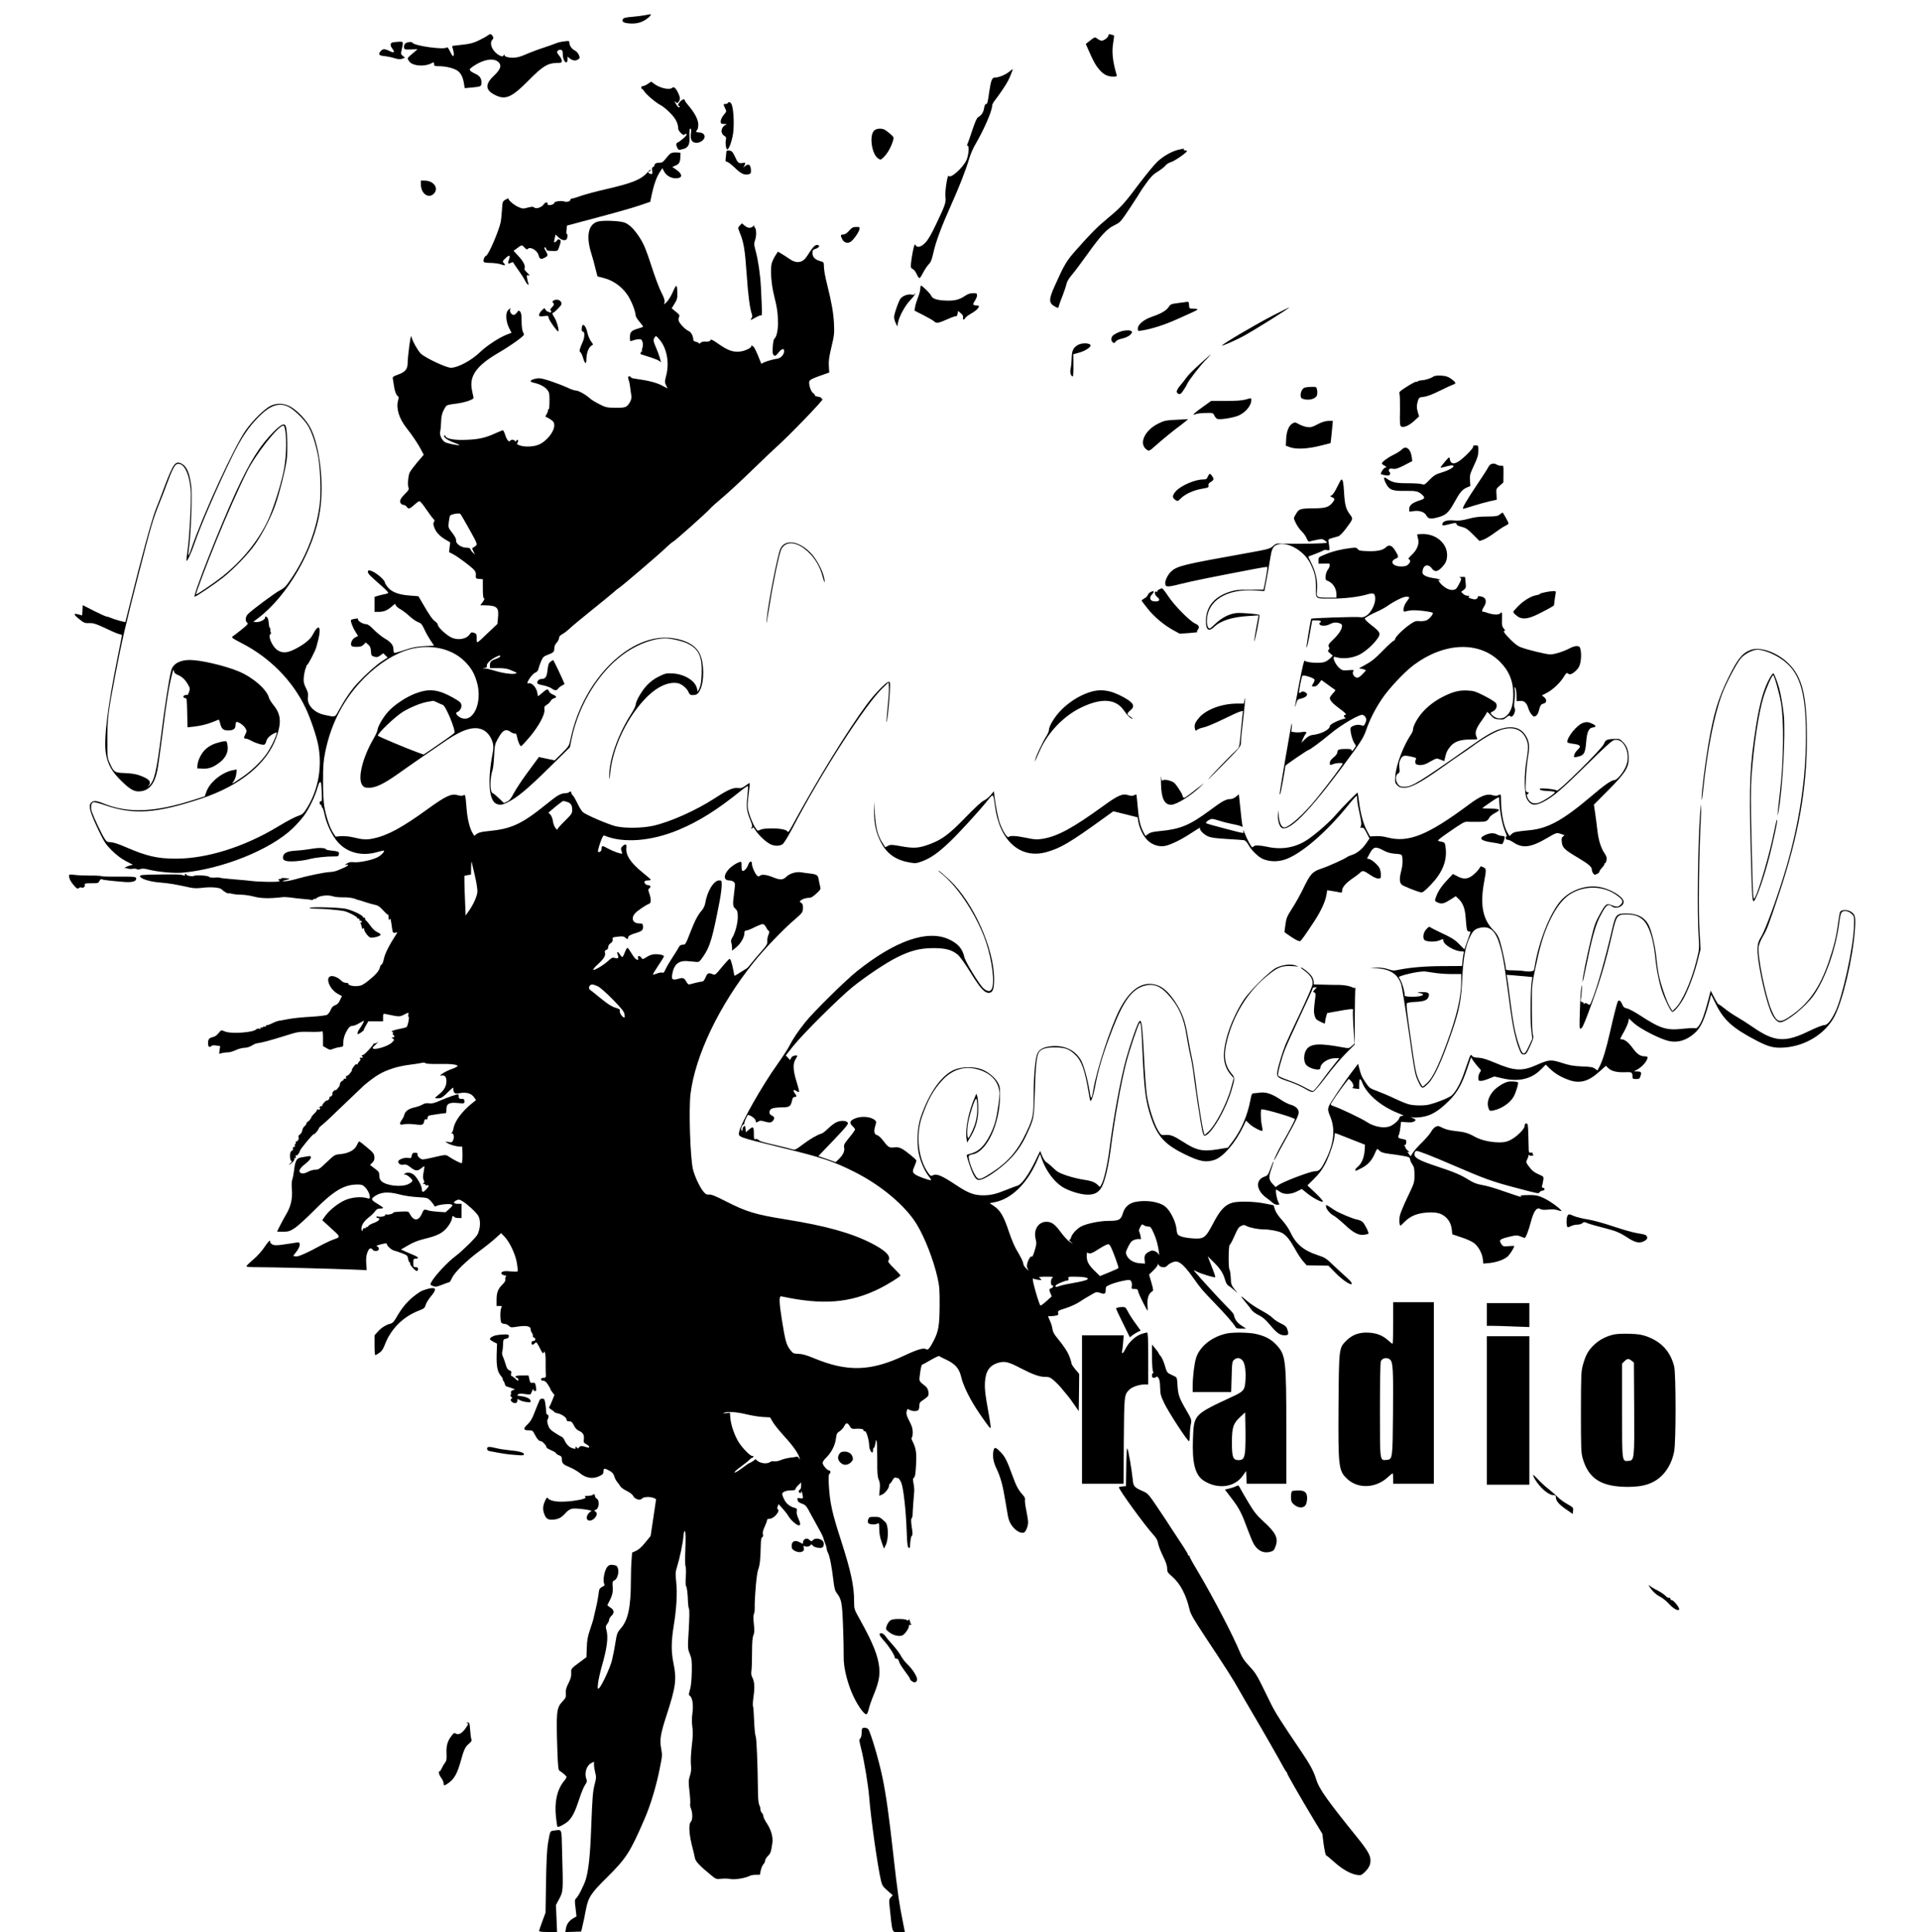 <?xml version="1.0" standalone="no"?>
<!DOCTYPE svg PUBLIC "-//W3C//DTD SVG 20010904//EN"
 "http://www.w3.org/TR/2001/REC-SVG-20010904/DTD/svg10.dtd">
<svg version="1.0" xmlns="http://www.w3.org/2000/svg"
 width="2030pt" height="2043pt" viewBox="0 0 2030 2043"
 preserveAspectRatio="xMidYMid meet">
<g transform="translate(0,2043) scale(0.1,-0.1)"
fill="#000000" stroke="none">
<path d="M6818 20269 c-26 -5 -87 -13 -134 -17 -66 -5 -90 -11 -98 -24 -16
-27 6 -41 71 -46 73 -5 128 10 181 48 37 27 55 52 35 49 -5 -1 -29 -5 -55 -10z"/>
<path d="M5155 20054 c-11 -9 -52 -32 -92 -51 -58 -28 -92 -37 -175 -46 -57
-6 -104 -12 -106 -13 -2 -1 2 -20 9 -42 6 -22 9 -49 5 -59 -6 -14 -13 -6 -36
40 -17 35 -31 53 -36 46 -17 -29 -342 15 -363 49 -8 14 -56 8 -76 -8 -9 -8
-15 -25 -13 -39 3 -25 4 -26 73 -24 l70 3 -30 -26 c-16 -14 -40 -35 -52 -45
-28 -23 -28 -30 -3 -62 35 -45 160 -54 229 -17 27 14 31 13 31 -10 0 -17 7
-20 53 -20 71 0 158 -22 196 -49 35 -26 56 -68 67 -137 l7 -46 71 6 c104 10
106 11 106 57 0 44 -21 71 -72 92 -18 8 -39 21 -46 30 -11 13 -7 20 34 48 102
70 210 89 260 46 42 -36 29 -79 -44 -148 -94 -88 -92 -150 7 -201 113 -59 178
-32 359 151 147 149 202 183 294 185 52 1 58 3 58 23 0 12 -11 35 -25 51 -14
17 -25 34 -25 39 0 17 22 31 41 26 15 -4 19 -14 19 -44 0 -45 18 -89 37 -89 8
0 13 12 13 31 l0 30 26 -20 c31 -24 62 -27 89 -7 17 12 17 17 5 45 -7 18 -25
38 -41 46 -34 18 -59 52 -59 82 0 21 -3 22 -52 16 -29 -3 -69 -12 -88 -20 -19
-8 -81 -30 -138 -49 -56 -18 -138 -49 -183 -69 -60 -26 -94 -35 -135 -35 -60
0 -98 14 -89 33 4 7 0 4 -8 -6 -14 -17 -18 -17 -44 -4 -75 39 -115 126 -77
168 13 14 13 20 2 38 -15 25 -26 26 -53 5z"/>
<path d="M11720 20057 c0 -20 -47 -57 -72 -57 -11 0 -31 9 -45 20 -28 22 -24
23 -101 -37 l-22 -18 33 -75 c51 -116 75 -157 115 -202 43 -48 85 -68 142 -68
35 0 41 3 36 18 -42 143 -53 243 -36 341 7 40 10 74 8 76 -1 2 -15 6 -31 10
-21 6 -27 4 -27 -8z"/>
<path d="M4158 19983 c-34 -5 -37 -33 -8 -70 28 -36 15 -46 -30 -23 -49 25
-72 25 -93 2 -32 -35 -22 -50 36 -55 28 -3 77 -12 107 -22 43 -13 61 -14 83
-6 l29 11 -23 19 c-22 18 -22 21 -11 70 18 79 17 81 -25 80 -21 -1 -50 -4 -65
-6z"/>
<path d="M10670 19671 c-42 -33 -109 -61 -149 -61 -32 0 -43 -25 -61 -145 -18
-126 -21 -135 -35 -135 -9 0 -16 -16 -20 -42 -7 -46 -28 -78 -62 -96 -15 -8
-32 -47 -63 -139 -23 -71 -46 -136 -51 -145 -6 -12 -6 -18 1 -18 21 0 11 -108
-14 -158 -44 -86 -167 -193 -186 -162 -12 20 -41 -166 -34 -221 8 -59 -1 -85
-101 -295 -51 -107 -84 -163 -114 -193 -44 -44 -83 -54 -100 -24 -7 14 -11 10
-20 -22 -13 -52 -31 -162 -31 -197 0 -17 7 -29 18 -32 11 -4 25 -19 33 -34 40
-80 39 -80 76 -11 18 35 46 77 62 94 23 23 34 50 49 120 26 119 86 279 187
505 86 191 157 372 194 498 12 40 37 98 55 130 102 175 186 369 186 427 0 9
13 34 29 54 50 64 118 165 141 210 20 40 52 121 47 121 -1 -1 -18 -13 -37 -29z"/>
<path d="M6851 19544 c-19 -13 -42 -24 -52 -24 -11 0 -19 -7 -19 -15 0 -8 3
-15 8 -15 4 0 16 -14 27 -30 24 -36 125 -120 175 -145 19 -10 62 -45 95 -79
60 -60 84 -108 86 -167 0 -27 60 -82 66 -62 3 7 11 9 19 6 10 -4 2 -16 -28
-44 -24 -21 -51 -41 -60 -44 -10 -4 -18 -13 -18 -20 0 -24 22 -64 34 -60 6 2
23 6 38 9 49 11 70 44 68 106 -3 86 -1 110 11 110 7 0 9 -16 4 -50 -9 -67 11
-100 59 -100 42 0 86 33 86 65 0 27 -26 45 -64 45 -28 0 -33 9 -14 28 6 6 11
31 11 56 0 50 -40 126 -105 201 -21 24 -38 48 -38 54 0 19 -25 12 -48 -12 -23
-25 -29 -47 -11 -47 5 0 7 -5 3 -12 -7 -11 -23 5 -46 47 -10 18 -10 19 6 5 16
-13 20 -12 32 5 18 25 17 42 -5 90 -23 51 -47 73 -63 57 -27 -27 -129 -5 -191
41 l-32 24 -34 -23z"/>
<path d="M7695 19340 c-3 -5 -15 -10 -26 -10 -23 0 -23 -1 -3 -44 17 -34 17
-35 -15 -72 -18 -23 -31 -50 -31 -66 0 -26 3 -28 38 -29 20 0 30 -3 22 -6 -55
-20 -69 -88 -25 -117 22 -14 25 -22 19 -51 -7 -37 3 -95 16 -95 17 0 49 88 61
169 12 89 7 230 -11 294 -10 35 -32 48 -45 27z"/>
<path d="M9243 19050 c-55 -51 -27 -251 42 -296 26 -17 27 -16 59 15 39 37 78
107 96 168 13 41 12 41 -25 75 -21 18 -47 38 -59 45 -33 19 -89 16 -113 -7z"/>
<path d="M12470 18849 c-71 -14 -165 -65 -231 -127 -33 -30 -119 -135 -192
-231 -153 -206 -197 -255 -332 -366 -112 -93 -185 -166 -334 -335 -106 -119
-126 -153 -232 -389 -64 -144 -62 -178 13 -217 26 -14 28 -13 34 13 4 16 22
66 41 113 18 47 36 101 40 120 3 21 26 59 57 95 28 33 100 129 160 213 146
204 211 274 290 311 61 30 64 33 167 188 57 87 106 162 108 168 2 5 30 47 63
92 44 62 73 91 118 118 33 20 69 48 81 63 11 15 38 32 60 38 38 11 168 101
169 117 0 4 -9 7 -21 7 -11 0 -17 5 -14 10 3 6 5 10 3 9 -2 -1 -23 -5 -48 -10z"/>
<path d="M7680 18826 c0 -7 -3 -34 -6 -60 -6 -39 -4 -46 11 -46 9 0 45 -27 79
-59 68 -67 102 -83 146 -75 24 5 30 12 30 33 0 68 -24 88 -63 54 -19 -17 -20
-17 -8 4 16 32 14 36 -16 30 -40 -8 -53 1 -75 52 -11 25 -27 54 -35 64 -19 20
-63 23 -63 3z"/>
<path d="M7084 18803 c-11 -10 -33 -35 -49 -55 -20 -28 -35 -38 -55 -38 -39 0
-60 -9 -60 -26 0 -8 -7 -17 -15 -20 -12 -5 -14 -15 -9 -40 7 -36 -5 -44 -36
-24 -12 8 -12 10 3 16 9 3 17 11 17 18 -1 6 -15 -5 -33 -25 -68 -78 -160 -115
-442 -180 -96 -22 -213 -53 -259 -69 -46 -17 -92 -30 -100 -30 -9 0 -16 -6
-16 -14 0 -16 -39 -26 -66 -16 -30 10 -104 0 -104 -15 0 -7 -10 -15 -22 -19
-36 -9 -48 -7 -48 9 0 23 -26 18 -43 -8 -20 -30 -80 -50 -99 -31 -11 10 -22
10 -67 -1 -50 -14 -57 -13 -100 6 -50 22 -113 77 -105 91 3 4 -10 -1 -29 -12
-34 -20 -34 -20 -40 -113 -4 -50 -9 -105 -12 -121 -20 -97 -130 -353 -156
-361 -18 -6 -34 -49 -24 -65 4 -6 36 -10 73 -10 37 -1 85 -7 107 -15 46 -16
55 -13 32 13 -16 17 -15 20 18 52 41 39 54 34 36 -16 -15 -42 -11 -50 20 -33
17 8 24 9 27 1 2 -6 26 -42 53 -79 27 -37 59 -87 70 -110 20 -41 49 -62 34
-25 -4 9 -9 32 -12 51 -6 31 -4 34 15 29 17 -5 14 1 -14 28 -20 18 -33 38 -29
44 14 23 -9 74 -61 129 l-54 59 33 24 c53 41 56 41 82 11 15 -17 28 -24 32
-18 26 34 106 -12 118 -67 9 -37 25 -44 64 -23 36 18 38 27 11 71 -12 18 -17
35 -11 38 5 4 12 -3 16 -14 7 -22 6 -22 73 -24 47 -1 49 0 61 34 24 67 24 79
5 87 -10 4 -19 2 -22 -5 -2 -7 -11 -16 -21 -21 -15 -9 -16 -6 -7 35 l10 44 31
-30 c34 -33 79 -40 89 -14 9 22 7 56 -2 50 -4 -2 -5 16 -2 42 l5 47 125 33
c393 104 545 147 644 180 l111 38 13 64 c23 110 52 193 84 244 l31 48 19 -36
c26 -50 91 -81 149 -69 47 9 39 46 -17 86 l-46 32 29 12 c43 17 54 36 56 90
l2 48 -45 3 c-31 1 -51 -3 -66 -15z"/>
<path d="M4450 18480 c0 -99 83 -156 138 -97 54 57 -3 137 -98 137 l-40 0 0
-40z"/>
<path d="M6335 18090 c-112 -20 -143 -145 -85 -334 12 -38 23 -76 25 -85 2 -9
12 -49 23 -90 l19 -74 64 -16 c117 -30 219 -110 278 -221 33 -62 61 -141 61
-174 0 -11 18 -41 40 -67 22 -26 40 -50 40 -53 0 -3 -25 -13 -55 -21 -71 -21
-85 -36 -85 -92 0 -39 2 -44 18 -38 30 13 76 21 94 17 22 -4 33 -58 19 -94 -5
-14 -7 -29 -4 -32 4 -3 1 -6 -6 -6 -7 0 -9 -4 -6 -10 3 -5 0 -10 -7 -11 -7 0
28 -13 79 -28 50 -15 103 -35 117 -44 l25 -17 -15 53 c-9 28 -26 76 -40 106
-27 61 -29 80 -11 105 12 17 16 15 50 -25 77 -90 106 -244 71 -379 -17 -65
-17 -72 -2 -104 l17 -34 -63 33 c-57 30 -151 53 -278 70 -27 3 -48 10 -48 16
0 5 -7 9 -15 9 -18 0 -18 -7 -6 -46 6 -16 12 -51 15 -79 3 -27 8 -62 11 -76 9
-34 -19 -95 -53 -117 -18 -12 -47 -15 -119 -14 -87 1 -100 4 -166 38 -40 20
-83 46 -97 59 -43 40 -123 85 -149 85 -15 0 -51 12 -81 26 -106 49 -268 104
-308 104 -42 0 -92 -17 -92 -31 0 -5 12 -11 28 -15 92 -19 157 -64 168 -115 5
-21 5 -102 1 -151 -1 -10 -5 -18 -10 -18 -4 0 -6 -4 -3 -8 3 -5 -4 -23 -14
-40 -13 -20 -15 -32 -8 -32 7 0 29 -12 50 -26 32 -23 38 -32 38 -63 0 -69 -86
-173 -169 -205 -54 -21 -143 -24 -193 -7 -33 11 -36 14 -26 31 14 23 1 41 -13
20 -8 -11 -12 -12 -16 -2 -6 14 -39 16 -48 2 -12 -20 -35 4 -52 56 -9 30 -21
54 -26 54 -5 0 -49 -18 -98 -40 -101 -45 -180 -60 -333 -62 -102 -1 -176 17
-176 42 0 6 -5 8 -11 4 -19 -11 32 -50 99 -74 34 -12 61 -24 59 -26 -8 -8
-131 17 -153 31 -34 22 -58 76 -50 110 4 16 8 62 10 104 2 72 14 110 54 169 5
7 44 17 93 22 46 5 110 19 142 31 50 19 58 25 52 43 -3 12 -11 49 -17 82 -25
142 54 250 282 383 129 75 270 176 270 193 0 5 -6 19 -12 31 -7 13 -13 59 -13
109 0 66 -4 91 -16 103 -15 15 -17 14 -33 -9 -9 -14 -25 -26 -36 -26 -22 0
-44 34 -36 56 8 20 0 17 -23 -7 -28 -31 -23 -117 11 -186 l26 -52 -46 -18
c-81 -30 -219 -121 -287 -187 -89 -87 -233 -164 -307 -165 -50 -1 -282 110
-321 152 -35 39 -83 125 -94 167 -8 29 -11 15 -26 -91 -9 -68 -17 -147 -17
-175 0 -68 -24 -97 -101 -125 -55 -20 -60 -24 -55 -48 3 -14 8 -48 12 -76 7
-53 27 -101 44 -107 6 -2 6 -16 -1 -43 -23 -83 10 -191 90 -292 58 -72 127
-176 155 -232 l26 -50 -66 -77 c-36 -43 -72 -91 -81 -108 -18 -35 -26 -141
-13 -166 7 -13 -3 -28 -41 -66 -49 -48 -60 -79 -37 -102 7 -7 20 -12 29 -12 9
0 23 -10 31 -21 16 -26 34 -19 87 30 18 17 39 31 47 31 7 0 40 -39 72 -88 33
-48 67 -93 75 -101 13 -10 14 -17 5 -31 -9 -14 -8 -28 6 -63 18 -49 61 -92
126 -129 l40 -23 -6 -52 -6 -52 40 -20 c48 -24 187 -128 222 -165 18 -20 24
-36 21 -61 -2 -32 -1 -34 36 -37 l38 -3 0 -99 c0 -70 4 -101 12 -103 9 -3 4
-15 -13 -39 l-26 -34 48 -1 c130 -2 151 -22 139 -134 l-6 -63 -93 -88 c-134
-128 -126 -124 -126 -65 0 45 -2 50 -28 59 -24 8 -31 7 -41 -9 -35 -58 -130
-75 -203 -38 -53 27 -138 107 -138 130 0 10 -13 27 -29 38 -30 21 -62 68 -136
196 l-41 70 -89 7 c-118 8 -194 37 -235 88 -16 21 -30 42 -30 48 0 30 -101
114 -153 128 -22 5 -27 3 -27 -13 0 -20 15 -35 148 -152 39 -34 70 -67 67 -71
-3 -4 -22 -11 -42 -14 -21 -4 -53 -12 -70 -17 l-33 -11 0 -79 0 -79 48 0 c51
0 93 18 141 62 28 26 30 26 36 7 4 -10 24 -28 45 -39 21 -11 65 -44 97 -73 32
-30 74 -59 94 -66 30 -10 40 -21 65 -74 15 -34 45 -87 66 -118 l37 -56 -105
-6 c-82 -5 -125 -13 -206 -41 -56 -19 -106 -32 -110 -30 -4 3 -8 20 -8 38 0
43 -28 78 -93 115 -28 16 -79 57 -112 90 -41 43 -67 61 -85 61 -33 0 -93 37
-84 52 5 8 -4 9 -31 5 -20 -3 -40 -9 -43 -12 -9 -9 16 -78 46 -125 l28 -45
-30 -15 c-31 -15 -52 -59 -42 -85 4 -11 21 -15 56 -15 40 0 56 5 74 23 l23 23
26 -22 c20 -17 27 -33 29 -70 3 -45 5 -49 36 -58 27 -8 38 -5 63 13 l31 23 23
-22 24 -23 -57 -37 c-66 -43 -169 -135 -263 -235 -64 -69 -132 -168 -200 -292
-38 -70 -31 -68 -151 -42 -109 24 -185 107 -172 188 5 31 1 51 -21 95 -23 47
-27 65 -23 114 3 31 11 71 17 87 7 17 12 32 11 34 -1 2 3 7 8 10 14 9 89 155
97 189 3 9 11 44 20 77 36 144 3 175 -58 54 -26 -52 -93 -105 -194 -156 -79
-39 -128 -41 -179 -8 -55 36 -105 151 -74 170 6 4 7 12 3 18 -4 7 -6 20 -5 30
2 9 0 17 -5 17 -4 0 -9 21 -11 47 -3 46 -15 73 -33 73 -5 0 -8 -5 -6 -11 4
-19 -59 -51 -93 -47 l-32 3 53 40 c311 235 592 726 653 1137 43 287 -2 675
-100 870 -44 87 -145 193 -221 232 -67 33 -138 35 -202 4 -63 -30 -186 -151
-261 -256 -119 -166 -454 -894 -576 -1251 -15 -46 -30 -79 -32 -73 -2 6 1 44
7 84 20 140 35 560 23 650 -19 143 -49 209 -106 237 -61 29 -84 -2 -172 -233
-29 -78 -73 -194 -99 -258 -42 -108 -149 -502 -271 -993 -26 -104 -48 -191
-48 -192 -3 -5 -123 29 -153 43 -17 7 -37 14 -45 14 -8 0 -68 27 -134 60
l-119 61 -3 -55 -3 -54 -32 9 c-65 19 -64 3 5 -51 46 -37 57 -41 102 -39 51 1
67 -5 251 -91 22 -10 52 -22 67 -25 16 -4 28 -10 28 -12 0 -3 -20 -106 -45
-228 -108 -535 -150 -877 -125 -1023 19 -115 64 -194 166 -293 96 -93 139
-115 205 -106 90 12 145 82 173 222 8 39 33 219 56 400 42 335 66 484 98 610
12 52 18 63 20 42 3 -21 12 -31 40 -43 47 -19 77 -48 109 -101 22 -38 23 -47
13 -78 -6 -19 -14 -34 -18 -34 -39 6 -62 -26 -25 -33 20 -4 19 0 23 -186 l3
-123 56 6 c81 9 147 25 213 51 31 13 59 24 62 24 2 0 9 -20 15 -44 14 -55 34
-71 87 -70 52 1 74 17 74 55 0 15 4 30 8 33 16 9 77 -31 95 -62 17 -29 17 -34
3 -63 -20 -41 -20 -49 2 -49 9 0 35 -10 57 -22 52 -28 122 -49 140 -42 7 3 17
18 20 34 7 31 35 60 81 84 31 15 32 15 27 -7 -11 -44 -61 -146 -101 -203 -56
-83 -162 -185 -262 -253 -114 -77 -116 -78 -90 -43 12 16 25 51 28 77 l5 48
-39 -7 c-114 -21 -245 -126 -280 -224 l-19 -53 -107 -34 c-422 -137 -702 -148
-965 -41 -72 30 -105 32 -127 10 -35 -34 -18 -97 84 -310 53 -109 70 -135 133
-198 48 -47 98 -85 147 -111 l75 -39 -35 -9 c-30 -7 -73 -33 -45 -26 6 1 18
-1 28 -6 10 -4 33 -5 51 -2 19 3 38 1 43 -4 6 -6 20 -6 37 1 21 7 42 6 85 -5
99 -25 269 -41 361 -33 419 38 927 242 1163 467 44 42 99 104 123 138 53 73
116 205 140 291 17 59 30 77 39 50 2 -7 5 -54 7 -104 3 -73 1 -91 -9 -87 -8 3
-13 -3 -13 -16 0 -12 5 -21 10 -21 6 0 10 -7 10 -15 0 -8 4 -15 8 -15 5 0 16
-35 25 -78 22 -101 81 -223 141 -289 100 -111 252 -149 411 -104 38 11 72 18
74 16 10 -11 -33 -54 -73 -73 -61 -29 -191 -55 -245 -49 -33 4 -52 0 -75 -15
-23 -14 -25 -18 -8 -13 39 11 24 -11 -20 -30 -24 -10 -57 -24 -73 -31 -17 -7
-51 -14 -75 -15 -56 -2 -245 -41 -358 -74 -47 -14 -102 -24 -122 -24 -34 1
-33 2 15 14 28 7 41 14 30 15 -61 8 -85 7 -85 -1 0 -6 -4 -8 -9 -4 -5 3 -12 1
-16 -5 -3 -5 0 -10 7 -10 9 0 9 -3 -2 -10 -14 -9 -214 -6 -297 5 -17 3 -89 9
-160 15 -114 9 -157 14 -173 20 -3 2 -29 2 -57 0 -29 -1 -53 3 -53 8 0 12
-141 22 -156 11 -13 -10 -84 0 -84 12 0 5 -5 9 -11 9 -5 0 -7 -5 -3 -11 5 -9
-1 -10 -22 -4 -31 10 -57 10 -296 7 -127 -2 -158 -5 -158 -16 0 -26 99 -59
201 -67 53 -4 123 -13 155 -19 102 -19 108 -21 167 -34 45 -10 77 -11 137 -4
86 11 183 4 203 -16 22 -22 67 -49 73 -43 3 3 20 1 37 -4 18 -5 61 -10 97 -10
36 0 98 -10 139 -21 71 -19 162 -21 299 -5 18 2 56 0 85 -4 29 -5 88 -11 132
-15 44 -3 84 -8 88 -11 4 -3 14 1 22 7 8 7 15 9 15 5 0 -5 9 0 19 9 28 25 119
35 167 19 22 -8 73 -13 114 -12 47 1 91 -5 118 -14 23 -9 43 -16 45 -15 1 1
32 -9 68 -21 37 -12 79 -24 95 -27 40 -7 56 -18 101 -67 23 -25 44 -43 46 -40
3 2 5 -2 4 -9 0 -7 1 -22 2 -33 1 -16 3 -17 10 -6 10 15 13 4 26 -93 7 -50 11
-55 37 -48 22 5 22 5 6 -20 -71 -109 -118 -201 -129 -256 -7 -34 -18 -62 -25
-62 -6 0 -14 -13 -17 -29 -8 -37 -43 -78 -123 -142 -53 -42 -75 -53 -112 -56
-47 -5 -107 10 -98 25 2 4 -9 8 -26 9 -16 0 -38 10 -49 22 -29 31 -77 53 -107
49 -67 -8 -21 -136 66 -185 l47 -26 -20 -43 c-14 -31 -29 -46 -52 -54 -22 -8
-36 -22 -47 -50 -8 -21 -26 -44 -38 -51 -13 -7 -90 -16 -173 -21 -82 -4 -188
-15 -235 -24 -47 -9 -94 -18 -106 -19 -11 -2 -39 -12 -62 -24 -23 -12 -48 -21
-57 -21 -8 0 -15 -5 -15 -11 0 -6 -7 -9 -15 -5 -8 3 -15 1 -15 -5 0 -6 -7 -8
-16 -5 -10 4 -13 2 -8 -6 5 -7 0 -9 -14 -6 -12 3 -26 0 -32 -6 -28 -35 -268
-51 -333 -23 -33 14 -38 14 -50 1 -34 -42 -49 -54 -74 -60 -43 -10 -53 -23
-53 -65 0 -39 14 -51 36 -29 6 6 28 8 51 4 l41 -6 -6 -41 -5 -40 34 8 c19 4
46 7 61 7 15 -1 51 10 80 23 29 14 71 25 93 25 23 0 54 9 75 22 19 12 42 23
50 24 58 8 140 30 282 74 161 51 164 51 278 49 63 -2 122 0 130 4 13 6 15 -5
15 -74 l0 -81 37 -21 c33 -20 40 -21 70 -8 18 7 50 16 71 18 37 5 37 5 37 52
0 30 9 65 25 98 30 59 44 74 77 76 13 0 43 13 68 28 24 15 46 26 47 25 5 -4
-18 -46 -44 -83 -13 -17 -23 -39 -23 -48 0 -15 3 -15 33 4 17 11 32 24 32 28
0 4 11 27 25 51 l24 42 78 0 78 0 0 41 c0 40 1 41 28 36 156 -32 142 -33 214
4 26 13 31 11 25 -11 -3 -10 -1 -20 3 -22 11 -4 -9 -101 -23 -110 -6 -3 -38
-12 -72 -18 -58 -11 -106 -29 -78 -30 7 0 10 -6 7 -14 -3 -8 -1 -17 5 -21 17
-10 13 -25 -6 -25 -15 0 -15 -1 1 -13 16 -12 16 -14 -7 -38 -41 -45 -207 -92
-207 -60 0 5 17 23 38 41 20 17 25 24 11 16 -14 -9 -30 -13 -35 -9 -5 5 -6 4
-3 0 7 -8 -97 -122 -111 -122 -5 0 -12 -3 -16 -8 -4 -4 -2 -7 5 -7 7 0 9 -5 6
-10 -4 -6 -10 -8 -15 -5 -5 3 -11 1 -15 -5 -3 -5 -1 -10 5 -10 6 0 2 -10 -10
-22 -11 -12 -20 -27 -20 -32 0 -7 -3 -7 -8 0 -4 7 -17 -3 -35 -28 -16 -22 -23
-36 -16 -32 7 4 0 -9 -15 -29 -15 -20 -33 -35 -39 -34 -7 1 -11 -6 -9 -17 3
-13 -1 -17 -11 -13 -8 3 -14 0 -13 -6 0 -7 -2 -12 -5 -12 -14 0 -40 -29 -35
-40 2 -7 -9 -28 -25 -46 -17 -19 -27 -27 -23 -19 5 10 0 8 -15 -4 -12 -11 -20
-25 -17 -32 5 -14 -17 -37 -27 -29 -4 3 -5 2 -2 -1 6 -9 -15 -47 -23 -40 -9 9
-62 -46 -55 -57 3 -6 1 -7 -4 -4 -6 4 -17 -1 -24 -10 -10 -11 -10 -14 -2 -9 9
5 11 2 7 -8 -3 -9 -12 -12 -22 -9 -9 4 -14 3 -11 -1 4 -4 -8 -22 -26 -39 -18
-18 -32 -34 -32 -37 3 -9 -33 -55 -41 -52 -4 2 -9 -5 -10 -15 -2 -10 -13 -25
-24 -34 -10 -8 -21 -28 -22 -43 -2 -15 -13 -34 -25 -42 -12 -9 -19 -20 -16
-25 10 -15 -5 -49 -20 -49 -9 0 -12 -6 -8 -17 4 -10 2 -14 -4 -10 -7 5 -9 0
-6 -13 4 -14 1 -20 -8 -18 -9 2 -13 -5 -12 -20 2 -13 -1 -21 -6 -18 -4 3 -13
-5 -19 -19 -13 -28 -4 -95 12 -95 6 0 0 -10 -14 -21 -22 -18 -22 -19 -3 -10
27 14 54 51 46 64 -4 6 -1 7 7 2 10 -6 12 -4 7 8 -3 9 -1 19 5 23 7 5 8 2 4
-7 -4 -8 2 -3 13 11 11 14 21 31 21 38 0 16 140 185 147 178 6 -6 53 48 53 61
0 5 16 22 35 37 37 30 44 36 275 258 85 82 162 155 170 162 127 105 184 139
307 180 43 14 119 30 168 36 50 6 107 15 127 19 23 6 40 5 47 -2 6 -6 57 -9
130 -8 135 3 214 -6 208 -23 -2 -6 -31 -20 -65 -32 -62 -21 -151 -79 -104 -67
32 8 52 -14 52 -58 0 -54 -24 -98 -76 -139 -24 -19 -44 -37 -44 -40 0 -3 16
-5 36 -4 30 1 46 11 99 64 50 49 62 57 58 39 -2 -13 2 -32 9 -41 11 -14 21
-15 62 -7 66 12 119 -3 147 -43 l22 -31 -44 -35 c-105 -85 -181 -187 -194
-262 -3 -19 -11 -41 -18 -49 -9 -12 -9 -13 0 -8 18 11 28 -39 14 -70 -10 -23
-16 -25 -49 -20 l-37 6 32 -20 c30 -19 130 -42 146 -32 4 2 7 -37 7 -86 0 -56
-4 -91 -10 -91 -14 0 -85 36 -131 67 -39 26 -30 26 -191 -11 -36 -9 -76 -16
-87 -16 -27 0 -64 37 -57 56 4 10 -3 14 -25 14 -25 0 -30 -5 -36 -30 -5 -28
-8 -30 -38 -24 -38 7 -105 -18 -105 -39 0 -24 27 -39 58 -32 22 4 36 -1 67
-25 55 -44 79 -47 116 -16 17 15 33 25 35 23 2 -2 -1 -29 -7 -61 -9 -43 -9
-63 0 -83 10 -21 9 -28 -1 -34 -10 -7 -9 -9 5 -9 9 0 17 -5 17 -11 0 -5 5 -7
10 -4 6 3 15 3 20 0 6 -4 -3 -21 -22 -40 -34 -37 -48 -37 -48 1 0 33 -49 121
-83 150 -30 25 -71 31 -97 14 -13 -8 -13 -10 2 -10 21 0 78 -48 78 -66 0 -7
-18 -23 -40 -34 -72 -37 -234 -20 -288 30 -15 15 -22 32 -22 60 0 34 -5 42
-49 74 l-49 37 24 24 c20 20 24 34 22 62 -3 33 -12 45 -78 100 -41 35 -78 63
-82 63 -4 0 -14 -15 -22 -34 -24 -57 -87 -92 -182 -101 -55 -5 -60 -8 -140
-85 -73 -70 -89 -80 -117 -79 -17 1 -51 -7 -74 -19 -49 -26 -76 -28 -93 -7
-15 18 8 50 72 100 50 40 61 77 19 69 -14 -3 -46 -8 -71 -12 -55 -9 -68 -31
-81 -138 -5 -41 -14 -86 -20 -101 -6 -16 -7 -58 -3 -103 8 -94 -12 -181 -60
-260 -26 -43 -96 -177 -96 -184 0 0 29 -1 64 -1 57 1 70 5 122 39 33 21 124
105 204 185 203 205 311 271 447 275 53 1 65 -2 88 -24 30 -27 55 -77 55 -109
0 -17 -4 -19 -32 -10 -58 16 -143 10 -212 -15 -75 -27 -178 -106 -227 -173
l-32 -46 45 -41 c24 -23 61 -56 81 -74 63 -57 64 -66 4 -85 -29 -10 -81 -33
-117 -52 -180 -98 -269 -137 -294 -131 l-26 6 36 47 c40 52 45 100 9 95 -11
-2 -49 -7 -85 -13 -136 -21 -159 -22 -186 -5 -13 9 -22 21 -19 26 4 6 2 10 -4
10 -6 0 -31 -31 -56 -69 -25 -38 -75 -94 -114 -127 -38 -32 -72 -65 -75 -71
-4 -10 25 -13 127 -13 140 0 752 -15 998 -25 l146 -6 -5 71 c-3 52 0 82 12
115 18 47 35 56 56 30 23 -27 76 -13 64 18 -3 9 -13 17 -22 19 -10 2 11 11 46
20 48 12 62 13 62 3 0 -19 48 -62 78 -70 15 -3 53 -16 84 -28 53 -20 57 -25
63 -59 4 -21 11 -38 16 -38 6 0 8 -4 5 -9 -8 -12 53 -81 71 -81 7 0 13 9 13
20 0 15 -7 20 -25 20 -23 0 -25 4 -25 45 0 41 2 45 25 45 36 0 31 15 -12 34
-21 9 -62 26 -91 39 l-53 24 78 45 c54 32 107 52 173 68 123 30 174 54 220
100 37 38 70 96 70 124 0 18 15 21 25 6 3 -5 22 -10 41 -10 l34 0 0 75 0 75
-40 0 c-47 0 -53 19 -13 37 23 11 31 10 62 -9 53 -32 143 -115 167 -154 28
-46 24 -136 -8 -199 -18 -34 -159 -173 -228 -225 -90 -67 -222 -210 -259 -277
-15 -29 -15 -29 18 -43 26 -10 38 -8 95 14 35 14 69 26 75 26 5 0 19 21 30 46
27 60 156 186 296 289 60 44 134 104 166 133 l57 52 36 -37 c54 -56 115 -184
131 -278 7 -44 11 -83 8 -88 -3 -5 -33 -5 -68 -2 -69 8 -105 1 -105 -20 0 -7
14 -17 31 -20 21 -5 27 -10 19 -15 -7 -4 -10 -17 -8 -28 4 -14 -4 -30 -28 -53
-48 -47 -64 -87 -64 -163 l0 -66 30 0 c27 0 30 -2 20 -19 -14 -27 -13 -144 2
-159 7 -7 22 -12 35 -12 13 0 32 -9 43 -20 19 -19 25 -19 89 -9 90 15 141 6
141 -25 0 -12 6 -31 14 -41 8 -11 12 -24 9 -31 -2 -6 3 -14 11 -17 23 -9 20
-37 -4 -37 -13 0 -20 -7 -20 -20 0 -24 13 -26 34 -5 14 14 17 13 30 -7 8 -13
22 -40 32 -60 18 -38 34 -50 34 -25 0 8 4 7 10 -3 6 -8 10 -53 9 -100 0 -47 0
-98 1 -115 4 -50 1 -55 -25 -55 -16 0 -25 -6 -25 -15 0 -9 9 -15 23 -15 16 0
32 -12 50 -41 15 -22 27 -44 27 -49 0 -4 9 -19 21 -34 l21 -27 -23 -57 c-12
-31 -26 -62 -31 -69 -6 -7 1 -17 21 -29 17 -10 31 -21 31 -25 0 -4 14 -9 31
-13 47 -9 99 -45 99 -67 0 -14 7 -19 28 -19 24 0 32 -8 50 -44 14 -28 33 -48
53 -56 42 -18 58 -44 52 -88 -4 -33 -1 -39 26 -54 37 -20 42 -44 9 -33 -59 18
-71 18 -86 -1 -10 -13 -16 -15 -19 -6 -3 6 -9 12 -14 12 -6 0 -7 -4 -4 -10 10
-17 -28 -11 -61 9 -18 11 -40 38 -50 60 -9 22 -25 43 -33 46 -9 3 -42 23 -73
43 -47 30 -61 45 -73 81 -10 30 -12 49 -5 61 14 26 12 50 -2 50 -8 0 -14 15
-14 38 -1 20 -5 58 -9 84 -7 42 -11 48 -32 48 -14 0 -26 -7 -29 -18 -3 -9 -12
-30 -20 -47 -7 -16 -25 -61 -40 -100 -18 -48 -39 -81 -66 -107 -49 -45 -46
-63 11 -63 40 0 44 -3 63 -40 26 -52 47 -75 68 -75 16 0 63 -54 58 -66 -2 -4
21 -17 50 -30 28 -12 52 -27 52 -32 0 -6 14 -15 30 -21 22 -7 30 -16 30 -33 0
-51 10 -63 79 -91 37 -15 88 -45 114 -66 62 -52 136 -63 202 -31 38 18 45 26
45 51 0 35 12 36 65 6 29 -16 42 -32 50 -59 5 -20 20 -47 31 -60 12 -13 26
-33 32 -44 6 -12 36 -34 67 -49 31 -15 61 -37 67 -50 18 -39 76 -57 98 -30 15
18 88 20 123 4 l24 -11 -29 -195 -29 -195 -57 -70 c-38 -47 -71 -76 -98 -88
l-41 -18 -6 -83 c-4 -46 -7 -147 -7 -224 0 -265 -30 -406 -103 -490 -41 -48
-44 -55 -61 -158 -9 -60 -26 -143 -36 -185 -20 -79 -109 -271 -137 -294 -15
-12 -16 -7 -10 52 4 36 21 112 37 170 59 204 74 318 50 399 -8 28 -6 38 10 59
11 13 20 33 20 44 0 10 12 30 26 43 33 31 27 63 -16 88 -17 11 -29 22 -28 25
51 95 60 126 56 187 -4 58 -2 65 19 74 29 14 49 79 37 123 -8 28 -15 34 -49
39 -32 5 -42 2 -61 -16 -32 -33 -55 -152 -35 -184 7 -11 1 -19 -22 -31 -30
-16 -33 -23 -40 -86 -5 -38 -18 -105 -29 -149 -11 -44 -21 -89 -23 -100 -2
-11 -18 -63 -36 -115 -26 -76 -33 -115 -35 -195 l-4 -99 -67 -50 c-95 -70 -97
-72 -94 -121 2 -32 -6 -59 -29 -105 -25 -49 -31 -73 -28 -107 3 -40 -1 -49
-33 -83 -66 -69 -70 -106 -56 -525 6 -169 10 -202 23 -210 33 -20 74 -57 74
-66 0 -6 -13 -27 -30 -47 -71 -89 -99 -218 -82 -377 6 -54 13 -99 15 -102 10
-9 83 29 115 60 44 42 73 101 117 235 19 60 46 126 60 146 20 29 23 41 15 62
-24 62 0 143 49 169 l31 16 0 -33 c0 -18 6 -55 13 -83 12 -43 11 -59 -4 -116
-22 -84 -26 -135 -39 -474 -10 -280 -27 -437 -56 -537 -19 -62 -78 -180 -103
-202 -15 -14 -16 -25 -6 -103 l10 -88 -34 -20 c-45 -26 -70 -62 -78 -108 l-6
-38 84 3 84 3 16 70 c9 39 24 108 32 154 26 137 51 177 222 346 207 205 247
267 401 624 62 143 124 348 161 538 25 124 26 136 13 204 -17 90 -7 152 55
344 100 306 111 385 75 560 -25 122 -24 227 4 400 28 172 38 338 26 449 -10
94 -10 110 8 167 28 90 60 241 68 323 5 52 9 64 17 50 6 -11 7 -80 3 -186 -4
-99 -3 -174 2 -181 5 -7 6 -54 3 -107 -4 -52 -3 -98 2 -101 9 -6 19 -86 21
-174 1 -27 6 -59 11 -69 5 -12 4 -98 -3 -219 -12 -198 -12 -199 11 -256 20
-50 23 -71 21 -189 -2 -87 -8 -152 -19 -189 -14 -49 -15 -57 -2 -65 27 -15 40
-98 28 -182 -7 -52 -8 -99 -1 -147 8 -53 6 -102 -6 -202 -9 -79 -13 -159 -9
-198 5 -49 2 -79 -11 -118 -15 -48 -16 -64 -4 -166 7 -62 10 -120 7 -129 -3
-8 0 -31 8 -50 19 -46 19 -120 0 -139 -28 -29 -20 -145 22 -297 8 -30 17 -70
20 -88 6 -35 51 -83 166 -177 57 -47 58 -48 115 -42 31 3 75 2 97 -3 41 -9
158 10 200 33 11 6 40 12 65 12 l44 0 9 45 c5 25 17 54 28 66 10 11 19 29 19
40 0 11 13 33 29 48 27 26 33 41 47 137 9 59 -13 139 -56 204 -22 33 -40 70
-40 81 0 12 -7 27 -15 34 -8 7 -15 23 -15 37 0 13 -6 34 -12 46 -8 13 -13 63
-14 122 -4 333 -15 588 -25 607 -6 11 -13 84 -16 162 -3 77 -8 147 -12 154 -4
7 -1 54 6 105 14 98 10 154 -14 201 -10 19 -13 42 -8 72 3 23 6 109 6 190 0
106 4 156 14 181 12 29 13 52 5 120 -6 56 -6 92 0 104 6 10 10 37 9 61 -2 116
20 366 36 408 18 47 25 106 28 252 1 63 6 89 16 93 9 3 11 14 7 31 -5 17 2 44
19 81 14 30 25 62 25 69 0 9 11 14 28 14 46 0 118 88 83 102 -5 2 -4 14 1 28
l10 25 44 -50 c25 -27 54 -66 65 -85 22 -37 83 -90 106 -90 19 0 16 24 -8 77
-13 28 -19 57 -15 74 4 23 1 28 -22 34 -49 12 -90 45 -111 89 -12 23 -21 49
-21 58 0 21 43 38 95 38 31 0 45 4 45 13 0 7 14 26 30 42 l30 29 0 -36 c0 -22
-6 -38 -15 -42 -8 -3 -12 -12 -9 -21 8 -20 24 -19 25 3 1 18 16 -31 18 -60 1
-14 -5 -16 -30 -11 -28 5 -30 4 -27 -18 2 -17 14 -28 46 -39 40 -15 48 -24 91
-106 26 -49 67 -123 90 -164 24 -41 45 -85 47 -96 2 -12 11 -38 19 -57 8 -20
15 -44 15 -54 0 -10 7 -31 15 -46 18 -34 39 -146 56 -287 9 -82 17 -111 35
-135 51 -67 57 -96 67 -345 5 -129 8 -276 7 -326 -2 -103 27 -235 80 -370 50
-124 135 -251 163 -241 6 2 16 28 23 58 7 30 31 98 53 151 51 126 65 195 57
282 -12 126 -66 261 -205 511 -61 109 -61 110 -61 192 0 164 -33 316 -138 643
-95 293 -118 398 -129 586 -4 79 -3 113 6 118 15 10 14 36 -2 36 -19 0 -65 51
-69 76 -2 15 10 34 39 62 54 53 92 128 101 200 6 49 11 59 39 77 18 11 39 35
48 53 20 40 36 41 59 1 13 -23 24 -30 44 -29 68 5 102 0 102 -15 0 -8 6 -12
14 -9 15 6 46 -99 46 -158 1 -31 19 -68 34 -68 3 0 6 11 6 25 0 14 4 25 9 25
5 0 12 21 16 48 8 44 8 45 14 17 4 -16 6 -104 6 -195 -1 -134 2 -172 15 -205
13 -30 16 -56 11 -106 l-6 -66 30 12 c33 14 75 68 75 96 0 11 3 19 8 19 4 0
16 16 27 35 12 23 24 34 33 30 7 -3 19 -5 26 -5 7 0 22 -21 34 -47 23 -51 51
-297 58 -518 2 -60 6 -125 9 -142 6 -35 24 -45 26 -15 4 71 11 107 20 113 9 5
9 27 -1 88 -8 54 -9 85 -3 94 6 6 10 19 11 27 1 48 13 220 17 250 3 19 0 59
-6 89 -9 46 -9 56 4 66 12 8 17 41 22 134 7 130 0 177 -37 249 -11 22 -14 38
-8 40 5 2 10 27 10 55 0 39 -8 67 -36 120 -27 52 -34 75 -29 98 7 33 8 33 36
18 29 -15 79 -14 90 2 5 8 9 29 9 46 0 27 7 37 38 57 20 13 43 31 51 40 18 22
6 82 -21 104 -78 64 -72 49 -60 143 6 46 15 85 20 87 5 1 47 24 93 51 46 27
86 45 89 41 3 -3 35 -20 72 -37 99 -47 140 -93 162 -190 23 -95 98 -245 195
-385 92 -133 108 -154 115 -147 3 3 -10 93 -30 200 -27 149 -34 212 -31 274 6
127 49 189 148 216 63 17 106 6 228 -58 131 -68 200 -93 262 -93 42 0 54 -5
95 -41 27 -23 66 -64 88 -93 23 -28 49 -60 59 -71 10 -11 39 -51 65 -89 l47
-68 3 196 2 197 -40 48 c-22 26 -40 53 -40 59 0 7 -9 37 -19 67 -20 56 -61
119 -136 210 -30 36 -44 62 -48 93 -3 24 -16 65 -29 92 -15 30 -19 46 -11 43
7 -3 34 -2 59 2 42 6 46 9 41 31 -4 22 2 26 82 51 47 15 111 44 141 64 30 20
69 44 85 53 17 9 45 26 64 37 28 17 39 18 64 10 55 -20 67 -15 67 27 0 34 3
39 43 56 46 20 120 40 179 49 31 5 40 2 49 -15 6 -11 8 -33 5 -49 -5 -27 -4
-29 28 -29 31 0 35 -4 41 -32 6 -27 91 -198 99 -198 1 0 0 29 -2 63 -4 68 12
117 47 139 17 10 17 15 -6 96 l-24 84 45 44 c26 24 46 52 47 61 0 14 2 15 6 3
13 -33 71 -42 94 -14 18 22 64 44 91 44 43 0 94 -48 176 -162 91 -128 97 -135
230 -273 118 -122 205 -222 221 -252 10 -19 20 -23 64 -23 l52 0 -51 34 c-47
32 -69 63 -80 116 -2 8 -31 42 -65 75 -51 49 -285 304 -348 379 -15 17 -13 17
25 -2 45 -23 185 -65 192 -58 4 4 -11 48 -58 166 l-21 55 61 -60 c71 -69 103
-120 122 -188 7 -27 21 -53 31 -59 10 -5 37 -26 60 -46 l42 -37 -35 44 c-31
41 -35 52 -38 120 -2 42 -8 80 -13 86 -13 14 -11 252 2 261 6 4 25 36 41 73
46 104 51 112 80 127 24 13 32 13 56 0 37 -19 123 -36 181 -36 61 0 158 -18
192 -36 46 -23 84 -70 138 -166 28 -52 68 -113 89 -136 l37 -42 115 -2 115 -2
75 -77 c62 -63 139 -119 165 -119 19 0 -2 32 -46 70 -29 25 -90 82 -138 127
-81 78 -91 85 -177 113 -145 49 -225 117 -284 245 -15 33 -54 89 -86 124 -37
40 -65 81 -74 110 l-15 46 -90 18 c-114 23 -284 27 -348 8 -76 -22 -128 -78
-200 -216 -83 -158 -98 -169 -222 -160 -51 3 -105 14 -125 23 -33 16 -35 20
-42 80 -8 77 -67 192 -118 233 -65 52 -205 73 -322 48 -63 -14 -108 -55 -126
-118 -21 -70 -42 -81 -146 -81 -99 0 -231 -27 -295 -59 -45 -23 -98 -81 -107
-116 -3 -14 -11 -25 -18 -25 -6 0 0 -10 14 -21 l25 -21 -33 19 c-19 10 -60 54
-93 98 -67 91 -99 115 -157 115 -84 0 -137 -85 -113 -180 11 -45 10 -57 -10
-125 -13 -43 -25 -71 -30 -64 -9 15 -38 -29 -49 -75 -5 -25 -3 -41 8 -58 12
-18 9 -17 -16 6 -18 17 -32 39 -33 50 0 22 -23 68 -76 157 -18 30 -54 116 -79
192 -52 156 -89 219 -155 263 l-46 31 57 11 c174 36 336 194 440 428 l36 82
18 -52 c43 -124 127 -239 216 -296 66 -42 190 -82 265 -83 74 -2 120 22 152
79 35 63 71 215 94 389 41 323 110 710 164 920 36 140 127 411 143 427 15 15
20 -39 32 -327 17 -384 33 -506 91 -676 67 -197 147 -284 357 -386 159 -77
220 -88 314 -58 91 31 222 184 302 353 l30 62 35 -34 c35 -34 128 -83 138 -73
3 3 0 29 -6 57 -13 58 -15 170 -3 170 51 -1 352 -91 352 -105 0 -12 -54 -115
-138 -263 -41 -72 -82 -159 -82 -171 1 -3 13 17 27 44 14 28 60 113 103 190
110 199 130 240 130 274 0 35 -34 66 -90 81 -20 5 -68 30 -105 55 -88 58 -152
79 -213 71 -26 -3 -56 -7 -68 -7 -18 -1 -23 -11 -33 -66 -30 -163 -96 -319
-186 -439 l-53 -70 -110 -18 c-161 -25 -222 -12 -369 83 -98 62 -126 73 -183
69 -45 -3 -45 -3 -78 52 -43 72 -99 248 -117 369 -8 53 -22 236 -30 406 -8
171 -20 327 -26 349 -9 34 -12 37 -25 24 -18 -18 -93 -233 -139 -398 -57 -206
-132 -613 -175 -950 -21 -169 -60 -336 -87 -379 l-15 -23 -26 25 c-31 29 -70
42 -167 56 -38 6 -110 24 -160 41 -74 25 -99 39 -140 79 -27 27 -60 54 -71 60
-12 6 -32 35 -45 65 l-22 55 -52 -107 c-71 -146 -145 -248 -187 -260 -18 -5
-69 -24 -113 -42 -115 -47 -170 -60 -252 -60 -95 0 -158 24 -287 110 -151 100
-204 122 -245 101 -17 -10 -24 -6 -44 21 -108 144 -138 402 -70 598 65 185
124 290 222 394 95 99 212 140 333 116 131 -25 225 -98 254 -197 16 -54 16
-66 1 -178 -23 -163 -40 -225 -89 -325 -56 -111 -116 -173 -192 -195 -31 -9
-56 -17 -56 -18 0 -19 47 -161 65 -196 34 -67 47 -76 93 -63 57 17 188 108
275 191 88 84 151 173 203 288 77 167 76 163 85 453 7 263 19 374 42 411 24
38 76 54 172 53 105 -1 145 -15 209 -74 70 -65 104 -158 145 -398 18 -107 18
-107 33 -77 9 17 23 71 33 120 36 198 91 378 196 646 110 279 199 398 327 435
90 26 165 1 243 -83 118 -126 175 -252 204 -445 9 -56 26 -150 40 -208 13 -58
29 -150 35 -205 14 -123 75 -521 91 -592 7 -29 17 -53 22 -53 66 0 228 275
291 494 32 110 32 121 -1 160 -77 92 -91 194 -48 361 68 262 211 497 402 659
118 100 161 121 248 121 39 0 81 -3 95 -7 14 -4 9 -1 -10 8 -53 25 -153 14
-221 -22 -71 -38 -282 -248 -341 -339 -123 -190 -208 -431 -208 -587 0 -81 24
-146 75 -206 l28 -33 -27 -101 c-43 -165 -166 -400 -244 -469 l-37 -32 -12 44
c-15 53 -67 384 -88 564 -9 72 -25 171 -36 220 -11 50 -31 151 -43 225 -27
160 -59 246 -132 357 -69 103 -131 159 -201 179 -146 42 -278 -48 -388 -265
-96 -191 -239 -628 -276 -846 -17 -104 -25 -108 -38 -24 -23 144 -64 290 -95
342 -62 103 -169 154 -303 144 -87 -7 -131 -29 -155 -77 -23 -48 -39 -234 -40
-448 0 -204 -6 -237 -78 -388 -88 -189 -190 -308 -350 -414 -118 -77 -145 -88
-169 -65 -39 34 -103 208 -87 233 3 6 21 13 40 16 149 28 285 317 289 616 1
80 -2 101 -20 136 -30 57 -104 119 -172 145 -78 31 -203 31 -283 0 -138 -53
-273 -240 -364 -506 -35 -102 -44 -270 -20 -384 18 -85 62 -186 107 -242 17
-21 26 -39 21 -39 -27 0 -142 42 -166 61 -31 25 -32 33 -5 93 11 26 19 51 17
55 -6 16 -114 103 -152 123 -28 15 -51 19 -80 15 -52 -7 -67 2 -116 68 -23 31
-51 57 -65 61 -33 8 -39 38 -22 96 13 42 13 48 -2 62 -44 40 -149 48 -218 16
-50 -22 -55 -45 -18 -80 14 -13 25 -28 25 -34 0 -6 -27 -44 -61 -85 -55 -67
-60 -78 -54 -108 7 -38 -13 -79 -62 -125 l-28 -27 -91 32 -92 32 161 168 c133
140 159 172 150 185 -14 24 -76 26 -120 5 -21 -9 -59 -39 -85 -64 -26 -26 -58
-51 -70 -55 -48 -14 -117 -54 -198 -114 -80 -60 -84 -62 -119 -52 -20 6 -85
23 -146 37 -172 40 -189 45 -206 61 -9 8 -24 12 -33 8 -14 -5 -16 3 -16 60 0
74 -7 79 -54 39 l-31 -26 -3 37 c-3 31 -6 35 -18 25 -8 -6 -14 -21 -14 -32 0
-15 -3 -18 -10 -11 -12 12 6 64 22 64 4 0 8 7 8 15 0 17 31 85 39 85 27 -3 77
-39 79 -58 4 -25 6 -26 31 -10 15 9 28 9 59 0 56 -17 79 -15 96 9 18 26 13 41
-17 54 -31 14 -30 56 3 72 14 7 60 13 102 13 86 0 98 9 113 78 5 23 12 32 26
32 23 0 24 10 4 36 -25 33 -19 49 11 29 14 -9 28 -14 32 -11 3 3 -9 52 -27
109 -37 119 -40 187 -11 235 26 42 25 44 -7 40 -16 -2 -32 -12 -39 -25 l-11
-23 -23 25 -23 24 78 98 c101 128 490 514 630 627 142 114 353 255 466 311
141 71 242 98 379 99 131 1 199 -16 262 -66 24 -19 76 -90 140 -194 105 -170
151 -219 199 -212 36 5 49 43 49 144 0 322 -217 807 -469 1047 -50 47 -102 92
-114 98 -12 6 -6 -2 13 -17 170 -133 352 -398 461 -671 71 -179 115 -434 92
-538 -12 -54 -46 -59 -96 -16 -42 38 -192 282 -202 331 -18 86 -68 144 -163
187 -227 105 -567 -14 -972 -337 -123 -98 -460 -431 -547 -540 -76 -95 -133
-180 -168 -250 -15 -30 -69 -113 -120 -185 -170 -237 -397 -639 -411 -726 -9
-54 -23 -49 446 -164 431 -105 553 -146 775 -258 281 -141 540 -359 658 -555
86 -142 177 -377 219 -564 20 -89 23 -129 22 -293 -1 -206 -11 -271 -61 -369
-40 -79 -64 -108 -80 -94 -24 19 -88 1 -229 -65 -357 -169 -606 -176 -957 -30
-83 34 -126 46 -167 47 -52 2 -56 4 -87 44 -40 52 -52 97 -87 317 -29 180 -31
252 -7 247 439 -95 730 -72 1041 83 87 43 220 126 220 138 0 4 -32 39 -70 77
-40 38 -66 71 -60 75 5 3 10 18 10 32 0 40 -64 93 -186 156 -216 110 -483 184
-905 252 -320 51 -419 81 -634 191 -109 56 -154 74 -178 72 -26 -2 -37 3 -61
32 -39 47 -92 162 -110 235 -29 123 -45 632 -26 795 49 406 304 939 665 1390
113 142 321 359 441 460 76 66 80 71 83 114 1 35 -2 47 -19 59 -20 14 -20 14
7 33 15 10 45 18 66 19 31 0 47 9 87 45 47 44 49 47 40 80 -5 19 -12 52 -15
72 -7 45 -21 53 -100 62 -33 4 -72 9 -86 12 -51 8 -119 -12 -153 -45 -39 -38
-66 -39 -148 -6 -66 27 -117 32 -136 13 -8 -8 -15 -8 -26 1 -22 19 -56 93 -56
124 0 38 -25 34 -39 -5 -13 -38 -39 -68 -58 -68 -9 0 -13 15 -13 51 0 48 -1
50 -22 43 -38 -12 -93 -50 -121 -84 -50 -59 -44 -110 12 -110 15 0 36 -6 46
-14 18 -13 19 -19 7 -112 -17 -135 -16 -147 13 -174 21 -20 25 -32 25 -86 0
-66 -27 -169 -58 -219 -13 -20 -16 -37 -11 -50 4 -11 8 -35 8 -54 l1 -34 43
35 c47 38 87 107 87 150 0 21 5 28 20 28 11 0 52 16 90 36 39 19 78 34 87 32
10 -2 24 -17 32 -33 8 -17 20 -33 27 -38 10 -6 10 -14 -2 -43 -8 -19 -14 -50
-12 -68 2 -29 -8 -45 -63 -107 -36 -41 -83 -96 -105 -124 -21 -27 -42 -51 -46
-53 -4 -2 -35 -21 -69 -43 -34 -22 -62 -39 -64 -37 -1 2 -8 32 -14 67 -15 74
-27 111 -39 111 -4 0 -37 -35 -72 -77 -75 -91 -80 -95 -100 -87 -50 21 -59 17
-80 -30 -14 -33 -25 -46 -40 -46 -11 0 -48 -8 -82 -17 -59 -17 -62 -16 -72 1
-34 57 -40 60 -89 47 -66 -19 -79 -11 -71 41 17 110 68 154 168 144 34 -3 74
-7 90 -8 26 -3 34 5 71 58 72 105 98 193 175 595 11 59 20 130 20 158 0 49 -1
51 -27 51 -57 0 -127 -114 -148 -245 -4 -22 -19 -54 -35 -72 -43 -49 -73 -106
-125 -240 -45 -117 -49 -123 -76 -123 -19 0 -32 -7 -40 -22 -6 -13 -36 -61
-66 -107 -30 -45 -64 -103 -75 -127 -15 -36 -23 -44 -38 -39 -10 3 -35 -1 -56
-10 -20 -8 -39 -13 -41 -11 -3 2 23 45 56 95 34 50 61 94 61 99 0 5 -14 12
-31 16 -64 12 -104 6 -150 -23 -44 -27 -46 -28 -57 -10 -17 26 -45 25 -37 -1
3 -11 3 -20 -2 -20 -19 1 -39 22 -68 71 -17 29 -35 54 -41 56 -5 2 -18 -19
-28 -47 -10 -27 -22 -50 -27 -50 -5 0 -17 13 -28 30 -20 34 -34 30 -20 -7 13
-34 4 -43 -30 -33 -25 7 -34 3 -70 -30 -48 -45 -149 -105 -159 -95 -4 4 16 28
44 54 66 59 88 94 80 125 -5 19 -1 26 14 31 13 4 20 15 20 30 0 15 10 31 26
41 18 13 24 24 21 40 -4 21 1 23 55 29 47 6 63 4 77 -9 22 -20 31 -20 31 -1 0
17 25 32 90 51 57 17 73 33 68 71 -3 25 -7 28 -39 28 -70 0 -92 56 -43 109 27
28 113 87 147 99 22 8 22 49 2 108 -14 40 -14 45 1 56 19 14 10 33 -15 33 -22
0 -45 25 -36 40 3 5 19 10 36 10 16 0 29 3 29 8 -1 4 -37 36 -82 72 -131 106
-185 187 -176 266 5 40 -11 45 -42 14 -16 -16 -18 -24 -10 -46 6 -15 9 -28 7
-30 -8 -8 -99 25 -151 54 -57 33 -66 32 -66 -5 0 -23 -24 -42 -38 -29 -3 4 7
45 23 92 23 66 33 83 45 78 198 -83 496 -60 785 61 215 90 406 210 658 413 37
30 70 52 74 49 3 -3 0 -55 -6 -114 -12 -116 -7 -150 37 -259 15 -38 18 -54 9
-63 -8 -8 -8 -11 1 -11 7 0 12 5 12 12 0 7 13 -8 28 -33 34 -52 106 -120 153
-144 43 -23 99 -24 131 -3 16 11 56 75 106 170 305 586 776 1317 959 1488 l58
55 3 -50 c2 -27 -4 -121 -13 -208 -9 -88 -14 -161 -12 -163 6 -6 27 184 34
314 6 103 5 112 -12 112 -25 0 -150 -129 -232 -240 -205 -278 -522 -793 -791
-1288 -26 -48 -41 -68 -45 -58 -9 23 -72 36 -172 36 -59 0 -100 -5 -118 -15
-28 -14 -28 -14 -58 33 -16 26 -41 83 -55 127 -26 83 -26 86 1 303 2 17 2 32
-1 32 -2 0 -22 -13 -44 -29 -33 -24 -47 -28 -79 -24 -49 7 -109 -20 -241 -106
-201 -131 -473 -252 -654 -293 -116 -26 -302 -28 -397 -5 -82 20 -316 121
-348 150 -13 12 -39 54 -57 94 -19 39 -41 77 -49 83 -8 7 -15 19 -15 26 0 15
-16 19 -24 6 -3 -5 -21 -9 -40 -10 -50 -2 -84 -22 -201 -117 -258 -209 -369
-260 -608 -283 -73 -7 -105 -14 -126 -30 l-28 -20 -21 36 c-26 47 -49 138 -57
227 -15 176 -15 176 -36 165 -13 -8 -31 -7 -58 1 -68 20 -125 -6 -311 -140
-276 -201 -432 -286 -583 -317 -74 -16 -106 -14 -220 13 -39 9 -91 13 -124 11
l-55 -5 -30 46 c-33 53 -70 163 -89 271 -9 47 -14 149 -14 270 0 163 4 213 23
307 63 311 201 571 417 788 152 151 320 256 480 300 214 57 438 9 574 -125 68
-67 102 -122 130 -214 70 -226 -41 -461 -180 -379 -32 19 -46 46 -28 52 28 9
50 43 47 73 -3 27 -13 37 -84 78 -157 89 -254 102 -394 50 -103 -37 -234 -124
-299 -198 -53 -59 -111 -161 -111 -194 0 -10 -20 -53 -45 -96 -115 -200 -167
-419 -114 -486 17 -22 28 -26 73 -26 68 0 155 42 301 145 150 107 376 262 520
360 176 118 296 151 385 105 46 -23 83 -76 100 -137 8 -34 8 -60 -4 -120 -53
-279 -37 -487 40 -522 39 -18 68 -13 130 20 101 52 201 137 429 360 l220 217
18 88 c77 377 308 740 587 923 132 87 286 141 402 141 61 0 187 -29 240 -56
117 -59 152 -136 146 -316 -3 -83 -9 -124 -22 -153 l-19 -40 -9 38 c-21 81
-134 149 -256 156 -68 3 -79 1 -147 -33 -51 -25 -89 -54 -128 -95 -56 -61
-117 -168 -117 -206 0 -11 -23 -57 -51 -100 -140 -221 -232 -487 -228 -659 1
-39 4 -30 10 38 27 281 186 607 395 813 109 106 225 156 319 139 42 -8 98 -54
115 -96 10 -23 19 -30 40 -30 44 0 59 10 80 51 47 91 46 284 -1 384 -41 87
-137 144 -282 166 -442 69 -950 -427 -1083 -1058 -17 -81 -18 -82 -93 -157
l-77 -76 -83 17 -84 18 -18 -25 c-10 -14 -61 -83 -114 -155 -52 -71 -112 -163
-133 -202 -28 -55 -45 -77 -71 -89 l-33 -16 -52 50 c-28 27 -58 52 -67 55 -32
11 -32 155 0 252 5 17 12 82 15 145 5 103 8 121 35 170 55 102 86 119 142 79
16 -11 36 -19 43 -16 10 4 16 -6 21 -31 9 -50 32 -102 44 -102 5 0 46 44 91
97 97 116 164 241 156 290 -4 28 -1 35 24 50 16 9 34 27 41 40 7 13 23 26 36
29 33 9 28 23 -13 40 -20 8 -38 24 -41 35 -8 27 -24 24 -69 -16 -21 -19 -41
-35 -44 -35 -3 0 -7 11 -8 25 -5 60 -61 123 -97 109 -35 -14 36 97 71 112 22
9 33 22 37 44 4 16 16 52 28 79 18 42 27 51 67 66 64 24 72 32 72 70 0 20 9
42 25 59 14 15 25 37 25 49 0 15 11 28 34 41 19 10 52 35 73 55 21 21 129 111
240 200 112 90 216 175 232 190 17 16 41 36 56 45 37 24 419 351 495 424 36
34 69 62 73 62 11 0 363 313 395 352 13 15 74 70 135 121 62 52 202 182 312
289 110 107 225 216 255 243 114 98 506 505 487 505 -10 0 -16 4 -13 9 4 5
-12 12 -34 16 -22 4 -38 10 -35 15 3 4 -5 14 -18 23 -24 16 -49 91 -41 124 5
16 30 30 109 58 l102 36 -4 67 c-4 52 2 96 27 202 30 124 32 145 27 250 -6
114 -24 217 -71 406 -26 105 -35 159 -36 211 0 29 -4 33 -41 43 -53 15 -79 42
-79 84 0 30 4 36 35 46 40 13 48 40 12 40 -23 0 -48 -28 -104 -117 -47 -74
-111 -84 -189 -29 -27 19 -65 44 -85 55 l-35 20 -27 -42 c-15 -23 -32 -60 -38
-82 -17 -61 -5 -225 26 -345 32 -127 40 -190 40 -295 -1 -77 -17 -142 -39
-157 -6 -4 -13 -41 -16 -83 -4 -62 -2 -79 11 -91 14 -12 19 -9 48 26 36 45 61
52 61 16 0 -35 -35 -73 -72 -79 -59 -8 -152 -38 -160 -50 -4 -7 -10 -3 -16 13
-48 123 -67 162 -86 172 -11 6 -18 7 -14 3 17 -17 -66 -59 -125 -63 -72 -5
-120 12 -216 78 -77 53 -87 57 -93 38 -3 -7 -20 -11 -45 -10 -27 2 -46 -3 -57
-13 -9 -9 -16 -12 -16 -7 0 6 -13 13 -30 17 -16 4 -30 12 -30 18 0 43 -23 86
-50 97 -34 14 -95 77 -105 109 -3 11 -1 29 4 40 9 16 4 24 -34 55 l-44 36 31
50 c26 41 30 59 29 107 -2 101 -10 104 -47 17 -19 -43 -48 -91 -64 -106 l-30
-27 6 25 c4 17 -5 46 -34 102 -22 42 -70 170 -106 283 -52 161 -78 224 -116
285 -60 97 -122 159 -175 173 -56 16 -201 22 -260 11z m-3290 -1959 c56 -25
161 -124 207 -196 44 -67 89 -204 113 -340 22 -127 30 -368 16 -492 -31 -267
-139 -552 -300 -789 -56 -83 -74 -102 -119 -125 -56 -29 -302 -212 -342 -254
-26 -28 -30 -73 -6 -90 13 -10 5 -20 -58 -71 -40 -32 -82 -64 -91 -70 -24 -13
-14 -21 90 -75 297 -152 537 -395 675 -684 52 -108 116 -297 135 -396 43 -230
1 -467 -118 -661 -33 -54 -49 -70 -77 -79 -50 -17 -121 -53 -235 -122 -353
-213 -748 -337 -1076 -337 -195 0 -310 27 -529 122 -73 32 -131 51 -158 52
-39 1 -46 5 -68 41 -32 51 -108 211 -130 273 -19 53 -13 99 13 109 9 3 64 -10
122 -31 301 -105 545 -88 1021 70 407 136 690 365 790 642 59 162 51 250 -30
348 -21 26 -41 58 -45 72 -22 90 -169 219 -323 283 -144 60 -400 120 -513 120
-107 1 -180 -40 -199 -111 -21 -77 -71 -398 -105 -675 -50 -396 -73 -495 -128
-542 -22 -18 -22 -18 -4 3 32 38 2 69 -101 106 -38 13 -89 21 -150 23 -110 4
-117 8 -158 98 -29 62 -29 63 -29 262 1 223 7 274 86 688 63 332 115 554 250
1077 130 504 146 557 211 720 28 69 66 168 85 220 49 135 81 197 105 203 70
19 129 -94 144 -273 8 -95 -12 -493 -31 -625 -8 -55 -14 -109 -14 -120 0 -31
48 68 84 175 64 187 249 616 400 923 98 199 169 306 280 419 119 121 212 154
310 109z m1919 -1301 c84 -152 85 -155 66 -172 -11 -9 -25 -18 -31 -20 -8 -3
-6 -15 6 -38 l18 -35 -21 19 c-12 10 -24 27 -27 36 -4 13 -16 18 -39 18 -60 0
-120 43 -114 81 2 12 -14 43 -40 76 -43 55 -44 57 -37 114 4 31 10 62 13 67
11 17 95 32 109 20 6 -6 50 -81 97 -166z m324 -1342 c-2 -6 -21 -17 -43 -25
-53 -18 -65 -31 -65 -67 l0 -31 88 0 c71 -1 98 -5 146 -27 59 -25 59 -26 29
-32 -36 -8 -136 7 -221 34 -35 11 -78 21 -95 21 -32 2 -32 2 -4 6 22 4 28 9
24 23 -5 21 40 65 94 92 41 20 52 22 47 6z m-663 -487 c22 -11 47 -22 57 -25
31 -9 139 -270 122 -297 -4 -7 -131 -97 -262 -186 l-63 -42 -72 26 c-105 38
-399 161 -411 173 -15 15 188 209 269 256 88 51 188 91 257 103 29 5 55 9 58
10 3 1 23 -8 45 -18z m1374 -1052 c38 -13 51 -35 51 -85 0 -33 -8 -45 -65
-102 -36 -35 -72 -73 -81 -85 l-15 -22 -18 22 c-10 12 -21 43 -25 69 -3 27
-15 57 -27 70 l-20 21 73 62 c40 33 78 61 84 61 6 0 25 -5 43 -11z m-977 -784
c18 -78 28 -146 25 -170 -5 -48 -44 -133 -90 -198 l-34 -48 -6 152 c-4 84 -7
178 -7 210 l0 58 35 7 35 6 1 77 c1 42 3 67 6 56 2 -11 18 -78 35 -150z m1301
-1166 c24 -12 92 -72 158 -140 92 -94 117 -126 122 -154 3 -19 3 -35 -1 -35
-23 1 -57 53 -48 75 3 10 -11 19 -47 29 -37 11 -79 37 -148 93 -52 43 -105 85
-116 93 -17 12 -19 20 -12 38 11 28 37 28 92 1z m-2097 -2200 c43 -12 128 -25
188 -28 108 -7 108 -7 141 -42 18 -20 34 -42 37 -49 3 -10 9 -10 24 -2 29 15
139 26 158 15 15 -8 12 -14 -23 -46 l-40 -36 -78 5 c-43 3 -91 9 -107 15 -43
14 -45 13 -66 -36 -34 -79 -86 -79 -127 -2 -14 28 -15 28 -94 25 -43 -2 -79
-6 -79 -9 0 -12 -49 -27 -71 -22 -14 4 -20 2 -16 -4 8 -13 -53 -26 -77 -17 -9
3 -16 1 -16 -5 0 -6 7 -11 15 -11 8 0 15 -3 15 -7 0 -17 -17 -30 -63 -47 -27
-10 -51 -24 -54 -32 -3 -8 -9 -11 -14 -8 -5 3 -9 0 -9 -6 0 -7 -6 -10 -14 -7
-9 3 -17 -3 -21 -16 -6 -19 -8 -20 -12 -4 -10 36 18 88 70 129 29 22 61 53 72
69 15 21 28 29 53 29 17 0 32 3 32 8 0 4 -23 21 -51 37 -72 43 -78 53 -49 77
67 53 148 61 276 27z m7915 -339 c23 0 30 -9 56 -67 30 -66 46 -127 57 -208 4
-29 3 -34 -3 -19 -5 11 -23 26 -39 33 -25 10 -35 10 -59 -3 -45 -23 -56 -41
-51 -87 l4 -41 -57 4 c-65 5 -118 38 -138 86 -11 26 -9 36 18 90 25 50 37 62
66 72 20 7 44 10 54 7 16 -4 17 0 9 36 -5 22 -11 44 -15 49 -3 6 3 25 13 43
16 31 19 32 38 19 11 -8 32 -14 47 -14z m-348 -334 c20 -54 35 -102 32 -105
-2 -4 -47 -25 -100 -46 l-95 -39 -41 40 c-76 72 -99 112 -99 167 0 41 2 47 14
38 16 -14 48 -2 114 42 23 15 57 34 74 42 31 12 33 12 49 -14 9 -14 32 -71 52
-125z m-667 -209 c-20 -15 -19 -84 1 -80 7 2 10 -4 7 -12 -4 -8 -9 -15 -13
-15 -3 0 -12 -4 -19 -8 -10 -7 -9 -16 3 -44 l15 -36 -56 -51 c-31 -28 -59 -49
-64 -46 -9 6 -53 146 -73 232 -8 40 -10 59 -3 54 13 -10 86 -22 86 -14 0 3 -8
12 -17 19 -15 11 -6 13 66 14 72 0 82 -2 67 -13z m337 7 c78 -13 37 -35 -111
-60 -53 -9 -116 -22 -140 -30 -52 -17 -52 -17 -52 0 0 12 101 56 130 56 7 0
10 8 7 20 -5 19 0 20 61 20 37 0 84 -3 105 -6z m-3574 -1449 c57 -14 138 -27
179 -29 l74 -4 28 -48 c15 -27 71 -96 123 -153 94 -103 150 -183 161 -231 6
-25 6 -25 -6 -2 -6 13 -18 21 -27 18 -9 -3 -41 -8 -71 -11 -30 -4 -74 -15 -96
-25 -23 -10 -53 -15 -68 -13 -14 3 -32 1 -39 -4 -37 -30 -116 -18 -152 21 -5
6 -9 9 -8 7 3 -4 -57 -43 -67 -44 -3 0 -37 -24 -77 -54 -39 -29 -74 -49 -77
-44 -4 5 27 33 66 61 40 29 82 63 94 76 12 13 23 21 26 18 3 -2 8 2 11 10 4
10 1 13 -7 10 -17 -7 -95 70 -141 138 -45 68 -86 183 -93 261 l-5 59 -41 -6
c-28 -3 -35 -2 -21 4 37 16 129 10 234 -15z"/>
<path d="M2892 15863 c-146 -148 -249 -312 -402 -645 -171 -373 -456 -1098
-432 -1098 15 0 216 136 297 200 114 90 270 251 342 354 78 110 171 291 216
422 44 127 101 352 117 463 12 81 9 290 -6 354 -11 49 -46 36 -132 -50z m125
10 c17 -119 8 -309 -22 -443 -33 -153 -109 -389 -163 -504 -103 -218 -271
-425 -487 -597 -77 -61 -267 -190 -272 -185 -6 6 102 293 215 571 104 256 237
556 323 727 95 189 330 486 386 488 7 0 15 -24 20 -57z"/>
<path d="M7822 18045 c-21 -22 -21 -24 -6 -61 48 -114 60 -188 79 -462 14
-212 34 -361 55 -416 6 -17 4 -30 -7 -45 -13 -20 -8 -19 41 9 30 17 60 29 65
25 10 -6 9 36 -4 300 -7 133 -29 284 -56 383 -18 68 -18 77 -4 118 15 45 12
119 -6 130 -5 3 -6 11 -2 17 3 7 -3 4 -14 -5 -27 -25 -56 -22 -90 6 l-29 24
-22 -23z"/>
<path d="M8977 17990 c-24 -27 -44 -40 -61 -40 -30 0 -32 -10 -11 -50 19 -37
57 -48 89 -26 30 19 83 94 92 129 6 26 4 27 -33 27 -34 0 -45 -6 -76 -40z"/>
<path d="M9730 17377 c0 -19 -11 -61 -25 -94 -13 -34 -27 -79 -30 -100 l-6
-38 93 -47 c51 -26 103 -56 115 -67 25 -23 40 -21 151 28 40 18 76 30 81 27 5
-3 11 8 15 25 l6 31 28 -24 c20 -16 27 -30 24 -45 -5 -28 9 -30 25 -4 6 10 36
32 67 49 67 39 98 82 57 82 -46 0 -51 9 -25 47 13 20 24 46 24 59 0 22 -4 24
-42 24 -31 0 -55 -9 -87 -30 -61 -41 -112 -53 -212 -48 -89 4 -133 21 -146 55
-8 19 -93 103 -105 103 -4 0 -8 -15 -8 -33z"/>
<path d="M9671 17322 c-1 -9 -11 -11 -35 -7 -40 8 -98 -16 -119 -48 -16 -27
-54 -130 -62 -174 -4 -21 0 -45 13 -74 l19 -42 7 39 c13 69 75 183 132 242 30
31 52 61 50 67 -2 5 -5 4 -5 -3z"/>
<path d="M5851 17251 c-12 -8 -13 -12 -1 -26 11 -13 9 -20 -14 -44 -18 -19
-23 -30 -15 -33 7 -2 9 -9 5 -17 -6 -9 -11 -9 -22 0 -8 6 -14 8 -14 4 0 -4 -8
3 -18 15 l-17 22 -28 -26 c-15 -14 -27 -34 -27 -45 0 -18 5 -20 50 -14 46 5
50 4 50 -16 0 -21 94 -154 103 -145 11 12 -18 113 -44 151 -16 25 -23 43 -16
43 7 0 32 21 56 46 39 41 43 48 33 70 -12 25 -53 33 -81 15z"/>
<path d="M12461 17226 c-79 -10 -86 -13 -105 -43 -24 -37 -81 -70 -181 -104
-83 -29 -145 -81 -145 -123 0 -27 1 -28 43 -21 101 16 235 58 364 116 220 98
223 100 223 108 0 4 -19 7 -42 7 -27 -1 -43 4 -44 12 -1 6 -2 23 -3 37 0 14
-7 24 -13 24 -7 -1 -51 -7 -97 -13z"/>
<path d="M13465 17097 c-179 -91 -545 -307 -545 -321 0 -7 134 51 210 91 106
55 523 316 500 312 -3 0 -77 -37 -165 -82z"/>
<path d="M6156 16985 c-10 -28 -7 -65 7 -62 20 4 20 -60 -1 -106 -35 -78 -41
-105 -26 -111 7 -3 20 -30 29 -61 19 -65 35 -72 35 -14 0 59 20 117 47 139
l24 18 -25 37 c-14 20 -30 60 -36 89 -12 60 -43 99 -54 71z"/>
<path d="M11836 16920 c-26 -10 -57 -27 -67 -36 -23 -21 -25 -57 -4 -74 13
-11 18 -10 31 8 9 13 35 25 72 33 58 13 107 49 99 72 -6 19 -78 18 -131 -3z"/>
<path d="M11395 16781 c-48 -29 -62 -58 -64 -135 -1 -39 -6 -89 -11 -113 -10
-42 2 -83 23 -83 4 0 7 53 6 117 l-1 117 58 16 c61 16 124 55 124 76 0 28 -92
32 -135 5z"/>
<path d="M12685 16580 c-60 -54 -121 -115 -135 -135 -14 -20 -44 -59 -68 -87
-27 -31 -42 -58 -40 -71 3 -20 27 -31 44 -18 11 7 58 80 66 101 11 31 132 187
191 248 34 34 59 62 57 62 -3 0 -54 -45 -115 -100z"/>
<path d="M15155 16448 c-29 -20 -84 -37 -127 -40 -21 -1 -38 -6 -38 -12 0 -5
-3 -7 -6 -3 -8 8 -54 -15 -132 -66 -53 -35 -62 -45 -55 -62 4 -11 6 -90 5
-176 -3 -123 -1 -158 10 -167 24 -19 83 5 140 57 l52 48 -12 40 c-15 50 -15
75 -1 123 11 36 14 38 62 44 33 3 94 26 172 65 66 33 130 62 143 66 31 9 24
24 -26 60 -34 23 -55 30 -105 33 -41 2 -69 -1 -82 -10z"/>
<path d="M13792 16330 c-26 -11 -44 -52 -40 -89 2 -21 10 -27 43 -34 53 -11
112 7 127 38 6 13 8 39 4 59 -7 36 -7 36 -59 35 -29 0 -62 -4 -75 -9z"/>
<path d="M13165 16204 c-33 -9 -104 -14 -205 -14 l-155 0 -92 -66 c-51 -36
-93 -70 -93 -75 0 -6 8 -5 20 1 11 6 57 12 102 13 81 2 83 1 96 -25 7 -16 21
-32 30 -37 20 -10 123 2 200 25 85 24 162 107 162 174 0 23 2 23 -65 4z"/>
<path d="M12434 15991 c-109 -6 -126 -9 -186 -39 -149 -73 -213 -219 -121
-279 22 -15 26 -13 96 49 69 62 204 172 261 212 30 22 84 67 76 64 -3 -1 -59
-4 -126 -7z"/>
<path d="M13930 15943 c-55 -29 -72 -34 -109 -29 -24 3 -63 17 -87 30 -42 23
-43 23 -72 6 -37 -23 -61 -84 -64 -169 l-3 -64 40 -15 c66 -25 184 -20 317 13
l116 29 6 50 c3 28 9 81 12 119 l6 67 -48 -1 c-34 -1 -68 -12 -114 -36z"/>
<path d="M15576 15707 c2 -7 -25 -42 -61 -77 -113 -113 -175 -130 -187 -50 -3
22 -6 20 -52 -33 -27 -32 -47 -59 -45 -62 3 -2 28 3 57 11 28 9 60 14 69 12
36 -7 -24 -46 -107 -72 -72 -22 -88 -32 -136 -80 -48 -51 -56 -55 -79 -46 -15
6 -83 10 -153 10 -128 0 -165 9 -224 52 -29 21 -32 1 -7 -49 37 -74 67 -86
205 -84 117 2 139 -3 182 -42 33 -31 27 -42 -32 -60 -73 -23 -106 -51 -106
-88 l0 -29 53 6 c59 7 108 -11 127 -46 18 -34 42 -40 101 -26 103 24 133 49
196 164 57 104 82 134 130 156 l39 17 -4 59 c-4 53 0 68 42 158 38 81 46 108
46 155 0 57 0 57 -30 57 -20 0 -28 -4 -24 -13z"/>
<path d="M14821 15676 c-13 -13 -51 -38 -85 -54 -62 -30 -126 -77 -126 -93 0
-4 12 -15 28 -23 25 -14 26 -16 7 -21 -19 -6 -53 -61 -43 -70 2 -2 23 -7 46
-11 34 -5 43 -3 48 11 4 9 2 20 -5 24 -6 4 -9 15 -6 24 5 12 15 14 42 10 28
-5 51 2 120 37 l85 44 -6 45 c-12 86 -62 123 -105 77z"/>
<path d="M15767 15523 c-9 -2 -25 -19 -33 -36 -9 -18 -60 -97 -114 -177 -115
-172 -166 -260 -150 -260 6 0 53 13 103 30 51 16 128 38 172 48 l80 18 -3 58
c-4 56 -3 58 35 91 l38 33 1 91 c1 84 0 91 -17 86 -10 -3 -32 1 -48 9 -31 16
-34 17 -64 9z"/>
<path d="M12770 15390 c-11 -26 -18 -30 -49 -30 -86 0 -237 -65 -289 -125 -39
-43 -40 -69 -6 -91 25 -17 26 -16 62 19 47 45 133 84 223 99 64 11 70 14 66
34 -3 16 4 26 25 38 32 19 35 32 12 64 -20 29 -29 28 -44 -8z"/>
<path d="M14137 15279 c-23 -48 -47 -83 -59 -88 -18 -7 -18 -8 6 -19 31 -14
32 -22 5 -56 -38 -48 -75 -60 -184 -61 -166 -2 -170 -3 -210 -72 -19 -32 -19
-33 5 -83 13 -28 41 -68 62 -88 21 -20 45 -54 53 -75 11 -26 20 -37 30 -33 8
3 41 11 74 17 52 11 62 11 85 -4 14 -10 26 -21 26 -25 0 -10 -303 -16 -468
-10 -64 3 -71 1 -103 -27 -31 -28 -51 -33 -249 -69 -704 -126 -763 -140 -828
-200 -31 -27 -62 -88 -62 -119 0 -48 17 -49 163 -12 121 30 305 68 782 159 71
14 131 23 134 20 4 -4 -11 -100 -30 -194 l-10 -45 -142 0 c-119 0 -153 -4
-212 -22 -169 -54 -255 -159 -255 -313 0 -92 30 -113 85 -61 70 68 192 107
366 117 l106 7 -23 -124 c-13 -68 -23 -135 -22 -149 0 -14 13 42 30 124 16 81
27 151 24 153 -10 10 -192 25 -244 20 -75 -8 -154 -48 -223 -114 -58 -55 -61
-57 -75 -38 -8 10 -14 40 -14 65 0 217 207 348 516 326 l92 -6 26 137 c14 76
30 170 36 208 14 92 27 123 61 140 99 52 291 -50 362 -191 48 -97 61 -153 61
-261 -1 -121 -14 -113 171 -113 136 0 282 18 373 45 66 20 82 10 82 -49 0 -57
-45 -144 -90 -174 -28 -19 -44 -22 -75 -18 -39 6 -504 -9 -511 -17 -6 -6 -55
-300 -50 -304 5 -5 20 63 43 194 l17 93 42 0 c24 0 46 -4 49 -10 3 -5 1 -10
-4 -10 -6 0 -11 -7 -11 -15 0 -26 65 -30 111 -5 32 16 51 20 81 15 22 -4 42
-13 45 -21 11 -30 -22 -90 -84 -150 -57 -55 -63 -65 -54 -83 9 -15 8 -23 -2
-33 -11 -10 -9 -16 15 -36 l29 -25 -27 -28 c-15 -16 -43 -34 -62 -40 -49 -16
-194 -6 -207 15 -6 11 -23 -56 -57 -232 -47 -245 -57 -308 -34 -222 10 37 17
45 41 50 72 15 97 50 50 72 -19 8 -28 8 -40 -2 -8 -7 -18 -11 -20 -8 -6 6 26
171 35 182 11 12 120 -22 127 -39 3 -9 -2 -26 -11 -40 -21 -32 -20 -35 8 -35
17 0 34 12 51 34 l26 35 62 -45 c33 -25 68 -49 76 -54 14 -7 11 -14 -16 -42
-18 -19 -33 -41 -33 -50 0 -25 36 -63 105 -113 60 -43 79 -65 55 -65 -18 0
-11 -30 8 -31 9 0 -5 -7 -32 -14 -63 -18 -136 -56 -136 -73 0 -38 -93 -85
-188 -95 -22 -3 -46 -17 -73 -43 l-40 -39 16 40 c9 22 21 44 26 49 22 24 9 33
-33 25 -24 -4 -59 -5 -79 -2 l-36 5 5 47 c2 25 2 44 -1 41 -5 -5 -127 -718
-127 -742 0 -6 3 -9 6 -6 4 5 54 278 54 300 0 7 235 168 246 168 12 0 135 91
227 168 117 99 320 216 347 202 35 -19 43 -48 26 -85 -15 -32 -18 -33 -46 -24
-32 12 -90 -2 -108 -24 -14 -16 13 -132 38 -167 19 -27 19 -27 -5 -60 -17 -23
-25 -28 -25 -17 0 14 -10 17 -59 17 -74 0 -91 -6 -91 -34 0 -14 -15 -35 -40
-55 -27 -22 -40 -40 -40 -56 0 -29 0 -28 36 -15 31 12 91 16 100 7 6 -6 -126
-183 -266 -358 -140 -175 -299 -319 -352 -319 -28 0 -51 46 -58 118 l-7 67 -2
-58 c-1 -63 19 -124 44 -133 92 -36 328 217 765 820 72 100 101 149 122 210
42 120 92 219 166 331 74 112 241 290 342 365 320 237 685 252 905 36 99 -97
145 -209 145 -350 0 -125 -31 -204 -93 -241 -36 -22 -91 -14 -123 16 -30 28
-30 33 1 47 35 16 50 58 31 87 -8 12 -62 46 -121 76 -94 48 -114 54 -180 57
-88 5 -159 -14 -265 -69 -88 -45 -165 -107 -222 -175 -47 -57 -88 -134 -88
-166 0 -13 -9 -36 -21 -53 -80 -118 -158 -322 -166 -437 -5 -72 -4 -78 20
-102 21 -21 36 -26 76 -26 70 0 174 56 386 206 94 67 190 134 215 150 25 16
78 53 118 82 113 83 227 149 299 173 121 40 216 11 262 -80 32 -62 34 -100 11
-237 -27 -157 -25 -357 3 -411 37 -70 83 -79 173 -33 103 52 192 128 459 391
198 195 268 258 293 264 106 23 181 -155 119 -287 -33 -70 -92 -138 -121 -138
-29 0 -105 -53 -237 -166 -307 -260 -461 -345 -663 -364 -143 -14 -160 -18
-184 -40 l-22 -21 -20 33 c-41 66 -70 212 -70 351 0 61 -1 63 -31 47 -13 -8
-31 -7 -58 1 -63 19 -128 -7 -256 -103 -430 -320 -634 -402 -855 -344 -38 11
-89 16 -125 14 l-60 -3 -32 60 c-39 73 -68 179 -84 305 -7 52 -13 96 -15 98
-4 6 -175 -169 -227 -230 -57 -69 -195 -192 -291 -259 -127 -90 -278 -119
-436 -84 -77 17 -136 19 -145 5 -3 -5 -10 -10 -14 -10 -11 0 -58 88 -82 152
-10 29 -17 40 -14 24 7 -34 30 -36 -213 27 -95 24 -176 48 -180 52 -10 10 39
45 64 45 11 0 47 -9 79 -20 32 -11 97 -27 144 -36 47 -9 90 -21 94 -28 5 -6 6
-1 3 14 -5 23 -18 137 -32 278 l-6 53 -30 -26 c-17 -14 -42 -25 -59 -25 -47 0
-86 -21 -224 -124 -206 -152 -306 -194 -518 -214 -75 -7 -105 -14 -127 -31
l-29 -21 -22 41 c-35 69 -48 128 -60 264 -6 72 -13 131 -14 133 -2 2 -13 -2
-25 -8 -16 -8 -30 -8 -56 0 -66 22 -110 3 -279 -120 -315 -228 -476 -315 -631
-340 -60 -10 -82 -9 -168 9 -109 23 -176 27 -193 10 -13 -13 -60 61 -90 141
-20 53 -44 174 -59 289 l-6 54 -35 -42 c-19 -23 -52 -48 -71 -57 -23 -9 -93
-74 -190 -174 -167 -173 -247 -235 -370 -282 -121 -47 -174 -52 -308 -28 -104
19 -118 20 -145 6 l-30 -15 -30 47 c-49 77 -71 162 -79 307 l-7 130 -1 -106
c-2 -128 20 -227 74 -330 64 -121 159 -186 309 -211 54 -9 67 -7 127 15 92 35
170 91 290 205 102 98 310 325 402 440 59 73 58 74 76 -63 47 -365 267 -562
542 -486 150 41 253 102 616 365 l93 67 129 -32 128 -32 6 -39 c11 -68 46
-145 87 -191 47 -54 117 -82 185 -74 52 5 167 59 266 123 105 68 124 79 116
70 -13 -16 35 -68 81 -89 35 -15 82 -22 205 -29 89 -5 170 -11 181 -13 11 -3
32 -25 47 -53 33 -58 103 -125 152 -146 67 -28 147 -31 223 -8 168 51 441 284
675 574 47 59 88 104 92 101 3 -4 6 -22 6 -42 0 -20 10 -79 22 -131 23 -104
25 -127 14 -152 -6 -13 -3 -15 13 -11 16 4 25 -6 50 -55 l30 -59 -34 -50 c-41
-60 -96 -106 -150 -123 -22 -7 -45 -17 -51 -22 -27 -21 -195 -97 -270 -122
-99 -33 -120 -56 -198 -218 -30 -62 -82 -154 -115 -205 -53 -82 -61 -101 -70
-168 -6 -42 -11 -78 -11 -81 0 -2 34 -27 76 -54 47 -31 81 -47 89 -42 15 8 44
48 145 201 75 113 124 219 135 292 l7 45 46 -7 c26 -4 62 -10 80 -14 30 -7 32
-6 32 18 0 33 39 79 109 127 31 21 66 47 78 59 30 29 39 27 107 -19 35 -24 70
-40 87 -40 27 0 29 3 29 40 0 23 -7 54 -14 69 -19 36 -79 89 -110 97 l-23 5
29 54 c38 71 62 77 141 34 45 -24 77 -33 128 -37 58 -4 68 -7 73 -26 10 -37 6
-99 -9 -156 -21 -77 -19 -123 5 -145 17 -15 153 -70 205 -82 16 -3 40 16 101
79 124 129 175 254 159 390 -6 52 -10 59 -33 64 -15 3 -35 8 -45 11 -13 3 16
28 108 91 147 102 170 115 199 112 11 -1 60 -1 109 -1 90 0 102 5 125 47 6 11
31 32 56 45 68 36 59 46 -41 48 -48 1 -89 3 -90 5 -2 1 38 30 87 63 81 55 90
59 90 40 2 -115 32 -279 65 -353 13 -30 20 -52 15 -49 -6 4 -10 -3 -10 -14 0
-14 6 -21 20 -21 10 0 36 -11 56 -25 103 -70 189 -59 370 48 79 47 94 52 119
44 63 -19 62 -17 41 -32 -15 -12 -18 -23 -13 -62 6 -57 28 -78 164 -159 116
-69 153 -100 153 -128 0 -12 6 -31 14 -41 12 -17 18 -18 40 -7 14 6 26 17 26
24 0 7 13 27 30 44 16 18 26 35 23 38 -4 3 -1 6 5 6 6 0 14 15 17 33 5 26 1
42 -19 71 -40 59 -65 140 -77 244 -6 53 -17 137 -24 185 l-13 88 153 154 c176
177 215 237 215 334 0 81 -17 130 -59 173 -36 35 -40 37 -97 34 -76 -3 -89
-10 -107 -54 -21 -52 -485 -511 -497 -492 -9 14 -180 31 -180 18 0 -14 23 -20
88 -23 37 -1 69 -6 72 -11 6 -13 -126 -100 -173 -114 -53 -15 -90 0 -113 48
-15 33 -15 36 0 47 15 11 14 13 -5 18 -21 6 -22 9 -16 139 3 73 13 177 22 230
21 116 15 168 -25 231 -54 85 -143 107 -271 67 -70 -21 -155 -70 -317 -185
-549 -386 -613 -425 -695 -425 -37 0 -49 5 -66 26 -29 36 -29 99 0 114 18 10
20 18 14 63 -4 39 -2 60 12 87 22 42 37 46 114 29 51 -11 57 -15 48 -31 -6
-10 -7 -28 -4 -38 9 -27 77 -27 125 -1 105 58 96 56 140 38 l40 -15 6 26 c14
64 27 92 60 130 43 51 105 72 211 72 40 0 73 2 73 5 0 2 -5 15 -11 29 -18 39
-2 86 56 165 30 41 55 80 55 89 0 8 17 -4 38 -28 33 -37 44 -43 88 -47 43 -5
54 -2 81 21 19 16 34 22 38 16 22 -36 69 46 48 85 -6 10 -6 38 -1 73 5 31 7
80 4 107 -5 42 -4 47 6 30 6 -11 12 -47 12 -80 l1 -60 36 3 c44 4 70 -19 88
-78 6 -22 22 -52 35 -66 19 -23 25 -25 44 -15 13 7 25 28 32 54 14 58 23 71
51 77 33 8 36 43 6 67 l-25 19 54 28 c64 34 143 109 180 172 19 32 30 42 37
35 6 -6 19 -11 28 -11 23 0 76 45 94 80 19 37 27 116 18 170 -8 40 -12 45 -37
48 -17 2 -48 -7 -75 -21 -67 -36 -165 -67 -210 -67 -40 0 -229 45 -310 75 -30
10 -68 38 -113 84 -64 65 -81 91 -58 91 6 0 1 10 -10 23 -16 16 -21 34 -20 67
1 25 1 60 1 78 -1 30 -2 32 -17 18 -22 -23 -81 -18 -164 12 -8 3 -18 4 -22 4
-14 -3 -8 23 12 53 36 55 20 102 -38 109 -18 3 -30 1 -27 -4 3 -4 -2 -13 -10
-20 -13 -10 -24 -11 -57 -1 -31 10 -38 15 -27 22 10 6 7 9 -13 9 -16 0 -37 9
-49 21 l-20 20 26 21 c25 19 26 25 21 77 -3 31 -5 57 -6 59 0 1 -17 1 -37 1
-21 -1 -30 -3 -20 -6 23 -6 21 -19 -11 -78 -23 -42 -33 -51 -59 -53 -37 -4
-77 15 -121 56 -30 29 -45 61 -20 46 6 -4 8 -3 5 4 -4 5 -31 13 -60 17 -82 11
-127 33 -127 60 0 77 56 102 98 45 30 -41 60 -38 104 8 44 44 58 78 58 135 -1
120 -113 218 -251 220 -33 0 -61 -2 -63 -4 -3 -2 0 -23 7 -45 15 -57 -10 -119
-68 -173 -30 -28 -39 -41 -29 -45 21 -8 17 -32 -8 -56 -16 -15 -35 -20 -74
-20 -89 0 -125 54 -56 83 33 14 32 22 -10 90 -34 53 -64 61 -97 28 -30 -30
-95 -43 -194 -39 -73 2 -91 6 -102 22 -12 16 -22 17 -72 11 -96 -11 -194 -35
-270 -67 -71 -29 -73 -31 -73 -65 l0 -34 48 1 c26 1 53 1 60 1 19 -2 14 -36
-10 -67 -23 -29 -32 -104 -13 -111 63 -21 105 -80 105 -148 l0 -35 -82 0
c-131 0 -130 0 -123 79 9 87 -14 196 -60 285 -19 38 -34 70 -32 71 1 1 36 14
77 29 41 16 79 32 84 37 5 4 21 5 37 2 27 -5 27 -5 23 38 -3 24 -7 52 -9 61
-2 13 7 20 38 28 23 6 53 15 67 19 14 4 48 38 77 77 80 107 81 107 49 149 -45
59 -57 102 -65 229 -6 114 -13 147 -29 145 -4 0 -24 -36 -45 -80z m763 -1167
c0 -5 -13 -26 -30 -48 -32 -42 -43 -111 -16 -101 7 3 34 9 60 12 53 8 236 -14
236 -28 0 -19 -41 -65 -69 -77 -17 -7 -50 -10 -73 -8 -37 4 -51 -1 -98 -33
-73 -50 -160 -136 -160 -158 0 -6 -8 -15 -17 -18 -10 -4 -58 -48 -108 -99 -93
-95 -123 -118 -207 -164 l-50 -27 36 -7 c20 -4 36 -10 36 -14 0 -5 -18 -25
-39 -46 -30 -29 -44 -36 -61 -31 -29 9 -47 49 -31 69 10 12 2 13 -52 9 -57 -5
-65 -3 -94 21 -31 26 -63 81 -63 109 0 13 6 14 37 5 69 -19 172 -5 241 32 65
35 148 110 190 173 32 48 24 64 -63 132 -55 42 -83 73 -73 79 2 1 17 11 33 21
17 11 57 31 91 46 33 14 80 39 105 56 84 58 174 103 207 103 17 0 32 -4 32 -8z"/>
<path d="M15856 14989 c-22 -17 -40 -20 -133 -21 -80 0 -131 -6 -198 -24 -71
-19 -103 -22 -157 -17 -72 6 -118 -10 -118 -42 0 -16 7 -15 90 6 48 12 60 11
60 -5 0 -9 20 -19 53 -27 44 -10 63 -23 121 -81 l69 -69 45 16 c24 10 76 42
115 71 40 30 89 62 109 72 21 9 38 22 38 27 0 10 -58 115 -64 115 -2 0 -15 -9
-30 -21z"/>
<path d="M8308 14684 c-26 -11 -43 -28 -57 -57 -29 -62 -130 -578 -145 -747
-5 -54 -5 -54 4 -10 4 25 18 106 30 180 36 229 100 532 121 573 41 80 139 83
241 7 99 -75 164 -175 198 -304 10 -39 19 -62 19 -50 2 73 -71 227 -147 306
-88 92 -192 132 -264 102z"/>
<path d="M12253 14196 c-13 -7 -20 -16 -15 -21 4 -4 -1 -5 -10 -2 -29 10 -22
-34 9 -58 32 -26 24 -45 -21 -45 -56 0 -73 36 -34 77 12 13 19 25 16 28 -11
11 -55 -14 -61 -34 -3 -12 -19 -29 -36 -38 -17 -10 -31 -20 -31 -23 0 -3 29
-42 64 -86 71 -89 176 -177 275 -230 l64 -35 101 7 c56 4 95 9 88 12 -9 3 -10
7 -2 17 26 32 19 52 -23 71 -58 26 -221 191 -287 292 -30 45 -59 82 -65 81 -5
-1 -20 -7 -32 -13z"/>
<path d="M16350 14170 c-54 -11 -65 -14 -70 -22 -3 -4 -21 -10 -40 -13 -53 -9
-127 -54 -186 -112 -30 -30 -54 -58 -54 -63 0 -13 41 -50 68 -61 45 -17 96 -9
177 29 64 30 162 83 183 98 2 2 6 20 7 41 2 21 7 55 11 76 6 37 6 37 -27 36
-19 -1 -50 -5 -69 -9z"/>
<path d="M18509 13557 c-88 -33 -137 -94 -234 -291 -109 -222 -158 -384 -214
-716 -34 -201 -72 -507 -70 -571 1 -24 7 14 15 85 45 434 116 797 200 1023 43
117 153 327 200 382 43 49 125 91 178 91 60 -1 165 -41 245 -95 198 -131 266
-341 265 -825 0 -452 -71 -917 -210 -1390 -85 -288 -216 -648 -262 -723 -30
-50 -37 -71 -40 -126 -6 -114 69 -480 134 -653 29 -77 71 -128 106 -128 64 0
266 162 353 284 122 172 234 487 269 756 11 87 19 117 33 128 25 18 72 7 103
-24 24 -23 25 -29 22 -127 -6 -226 -123 -759 -200 -912 -47 -94 -82 -135 -116
-135 -16 0 -85 -27 -153 -60 -260 -128 -372 -120 -606 43 -51 35 -124 82 -163
104 -39 22 -96 61 -128 87 -31 25 -61 46 -66 46 -5 0 -26 33 -46 73 l-37 72
-27 -105 c-37 -139 -64 -216 -94 -261 -21 -30 -29 -36 -51 -31 -15 2 -73 -1
-128 -7 -164 -19 -234 3 -441 138 -60 39 -124 74 -144 77 -28 6 -38 14 -51 45
-16 38 -34 49 -46 29 -8 -13 -47 -166 -85 -335 -38 -167 -73 -283 -106 -348
l-24 -47 -28 20 c-22 16 -48 20 -137 23 -89 4 -130 11 -210 37 -119 38 -137
36 -267 -21 -155 -69 -236 -65 -440 22 -88 37 -136 52 -176 54 -39 1 -59 7
-68 20 -12 16 -14 14 -27 -16 -7 -19 -30 -84 -51 -145 -38 -116 -88 -211 -134
-255 -25 -24 -144 -74 -237 -98 -50 -14 -156 -14 -214 0 -24 5 -91 32 -150 60
-58 28 -143 64 -189 81 -79 29 -85 33 -123 90 -41 60 -49 79 -69 156 l-11 43
-35 -46 c-110 -143 -266 -374 -276 -407 -10 -34 -8 -46 17 -106 55 -133 39
-285 -49 -459 -51 -102 -66 -118 -118 -119 -48 -2 -335 -111 -382 -146 l-29
-21 -34 36 c-40 45 -42 72 -8 164 13 37 22 69 20 71 -2 2 -16 -31 -31 -72 -25
-67 -32 -77 -61 -87 -103 -34 -94 -145 17 -226 25 -17 54 -41 66 -52 12 -12
33 -21 48 -21 26 0 26 0 11 31 -17 32 -33 129 -21 129 4 0 21 -10 37 -22 43
-32 117 -30 183 4 l50 25 54 -44 c62 -51 158 -101 169 -89 4 5 -31 45 -78 90
l-86 81 72 71 c53 52 83 94 118 160 47 93 97 243 97 296 0 16 4 28 8 26 5 -1
78 -30 162 -63 l152 -60 -4 -65 c-6 -72 -33 -137 -73 -168 -23 -18 -34 -42
-19 -42 3 0 33 14 67 32 64 35 103 79 134 153 10 25 21 45 25 45 4 0 16 -9 26
-20 14 -15 40 -23 98 -31 43 -5 111 -15 149 -22 63 -11 70 -15 74 -37 1 -14
13 -38 25 -55 17 -25 21 -44 21 -110 0 -79 -1 -83 -72 -231 -40 -83 -77 -172
-82 -197 -10 -41 -6 -107 6 -107 3 0 23 18 45 41 59 60 135 91 239 97 97 5
143 -6 190 -45 40 -34 62 -78 69 -136 l5 -49 98 -33 c56 -18 114 -45 135 -62
45 -37 83 -107 90 -169 l5 -46 64 6 c81 8 163 39 198 74 23 23 65 91 65 106 0
2 -26 2 -59 -1 -53 -5 -60 -3 -75 18 -31 46 -23 55 73 79 82 20 90 20 126 6
20 -9 41 -16 45 -16 12 0 39 70 66 170 30 113 62 158 98 136 15 -10 40 -11 84
-7 42 5 76 3 100 -6 20 -6 38 -11 40 -9 9 10 -105 96 -169 128 -75 38 -104 44
-214 40 -45 -2 -56 -5 -45 -13 21 -14 -11 -5 -135 38 -158 55 -215 72 -285 84
-45 8 -84 23 -130 52 -90 56 -150 81 -346 146 -190 63 -239 92 -228 136 3 14
12 25 19 25 25 0 158 -52 385 -150 336 -145 416 -174 651 -236 272 -72 253
-68 268 -50 8 9 22 16 32 16 11 0 19 7 19 15 0 8 -7 15 -16 15 -12 0 -15 5 -9
23 4 12 9 38 12 59 5 35 4 37 -43 57 -56 25 -77 42 -115 94 -25 35 -26 40 -13
65 8 15 14 33 14 41 0 9 4 10 13 3 7 -5 21 -6 32 -1 11 4 14 8 7 8 -7 1 -10 6
-7 11 6 9 -7 14 -31 11 -6 -1 -11 14 -11 31 0 18 -2 88 -4 156 -3 110 -5 122
-21 122 -13 0 -18 -8 -18 -26 0 -32 -83 -115 -151 -149 -37 -19 -64 -25 -116
-25 -93 0 -195 24 -257 58 -70 40 -111 52 -209 62 -56 6 -101 17 -134 33 -44
23 -51 24 -76 11 -15 -8 -36 -31 -46 -52 -11 -20 -52 -68 -91 -107 -40 -38
-84 -88 -99 -111 l-27 -41 -19 25 c-18 25 -18 25 1 19 12 -5 9 0 -8 14 -16 11
-28 27 -28 34 0 7 -6 16 -12 18 -9 4 -8 6 2 6 10 1 17 12 18 30 2 27 -1 30
-38 36 -46 8 -55 17 -40 44 5 11 13 47 16 79 l7 59 61 -4 c44 -3 66 -1 80 10
19 14 19 15 -10 31 l-29 16 27 -6 c15 -3 60 -1 100 6 92 15 172 64 278 170 88
87 137 174 195 347 l38 112 24 -37 c14 -20 39 -51 55 -69 29 -30 30 -32 14
-54 -9 -13 -16 -38 -16 -56 0 -29 3 -33 28 -33 15 0 53 11 84 24 l57 23 83
-19 c171 -41 307 -10 409 92 l52 52 41 -40 c53 -52 113 -88 195 -119 122 -46
215 -21 334 88 l66 59 24 -24 c33 -33 95 -48 178 -44 73 3 79 0 79 -48 0 -21
5 -24 38 -24 34 0 38 3 48 35 12 38 5 45 -44 45 l-27 1 30 16 c56 29 115 97
115 133 0 5 -14 10 -30 10 -48 0 -81 23 -128 87 -42 59 -85 93 -116 93 -22 0
-21 1 24 80 21 39 42 86 46 105 l6 35 55 -51 c68 -61 283 -170 371 -188 95
-19 182 8 268 83 67 58 108 148 164 365 l12 44 50 -102 c85 -170 177 -253 430
-385 127 -66 185 -81 294 -73 225 16 435 147 531 332 88 170 192 611 214 907
10 145 5 168 -43 198 -33 21 -90 22 -110 2 -6 -6 -16 -61 -24 -123 -18 -141
-44 -247 -100 -412 -93 -269 -208 -435 -394 -565 -123 -87 -152 -80 -209 51
-64 150 -151 576 -137 677 4 25 23 72 46 110 41 69 59 115 175 465 200 602
288 1093 289 1615 1 463 -48 664 -199 809 -119 114 -295 176 -396 138z m-4011
-4714 c72 -75 175 -140 287 -185 51 -20 63 -27 43 -28 -20 0 -29 -6 -33 -23
-7 -25 -60 -72 -100 -87 -64 -25 -171 -4 -246 47 -47 32 -279 143 -341 163
-21 6 -38 16 -38 22 0 11 91 143 149 218 19 25 37 47 39 50 2 3 15 -8 28 -23
26 -30 31 -63 12 -70 -7 -2 6 -6 30 -8 l42 -5 0 42 c0 77 11 82 37 16 18 -43
44 -80 91 -129z"/>
<path d="M5819 13431 c-18 -14 -24 -32 -30 -86 -7 -72 -22 -95 -64 -95 -25 0
-45 -18 -45 -40 0 -11 17 -19 62 -27 34 -7 74 -21 89 -32 35 -26 54 -26 71 -2
8 11 26 25 41 32 15 7 26 15 25 19 -31 75 -115 249 -119 250 -4 0 -17 -8 -30
-19z"/>
<path d="M18715 13266 c-65 -111 -110 -268 -149 -517 -65 -415 -73 -601 -57
-1246 12 -506 17 -603 31 -603 24 0 114 258 175 500 34 136 75 327 75 351 0
32 -11 -7 -35 -126 -44 -222 -157 -609 -199 -685 -14 -23 -14 -22 -20 30 -3
30 -11 287 -17 570 -9 394 -9 555 0 684 22 317 76 676 127 838 31 99 89 228
102 228 11 0 65 -191 82 -290 33 -189 29 -616 -10 -945 -29 -246 -33 -298 -15
-201 43 239 74 822 55 1014 -11 106 -32 225 -51 292 -22 75 -52 150 -60 150
-4 0 -20 -20 -34 -44z"/>
<path d="M11507 13106 c-102 -36 -203 -101 -283 -180 -71 -71 -134 -173 -134
-217 0 -12 -13 -43 -30 -68 -33 -52 -105 -203 -114 -241 l-6 -25 12 25 c6 14
26 57 44 97 86 191 252 364 437 452 216 104 368 92 453 -36 34 -51 68 -83 89
-83 5 0 -5 9 -22 20 -41 24 -41 35 -3 67 55 45 37 81 -70 140 -144 79 -249 92
-373 49z"/>
<path d="M13157 13020 l-6 -30 -73 0 c-159 -1 -322 -61 -398 -147 -44 -51 -56
-80 -46 -119 6 -24 9 -25 24 -11 9 8 41 20 71 26 29 6 121 45 205 86 83 41
164 78 180 81 l28 7 -7 -61 c-4 -34 -12 -121 -19 -193 -12 -127 -13 -133 -42
-158 -49 -44 -320 -325 -298 -310 11 8 94 89 182 180 159 163 162 168 162 210
0 24 11 138 25 254 22 196 26 257 12 185z"/>
<path d="M16735 12785 c-62 -22 -164 -146 -165 -202 0 -6 25 -14 60 -18 78 -9
92 -25 52 -62 -17 -15 -34 -40 -37 -55 -7 -27 -6 -28 26 -22 77 15 90 35 100
164 9 105 28 143 72 148 35 4 34 18 0 35 -47 24 -67 26 -108 12z"/>
<path d="M2335 12585 c-75 -18 -118 -39 -163 -79 -42 -39 -80 -113 -84 -167
l-3 -34 57 -3 c66 -3 111 13 180 65 62 48 92 107 85 170 -2 24 -9 48 -13 53
-5 4 -31 2 -59 -5z"/>
<path d="M12275 12145 c3 -157 36 -225 107 -225 56 0 206 93 313 194 47 44 45
43 -25 -12 -147 -115 -151 -117 -161 -101 -5 8 -9 18 -9 24 0 5 -19 38 -42 72
-37 55 -49 65 -92 78 -33 10 -54 12 -67 5 -16 -9 -18 -5 -22 32 -3 24 -3 -7
-2 -67z"/>
<path d="M17976 11838 c-24 -296 -34 -1076 -16 -1323 8 -117 7 -124 -25 -250
-56 -219 -149 -428 -224 -499 l-29 -28 -31 53 c-35 63 -94 234 -115 339 -8 41
-19 125 -25 185 -12 118 -49 272 -80 333 -42 82 -117 121 -234 122 -107 0
-116 -10 -152 -166 -73 -317 -162 -629 -220 -768 -15 -36 -17 -37 -39 -22 -18
11 -26 12 -36 3 -9 -8 -11 -8 -7 -1 4 7 -2 14 -14 17 -14 4 -19 11 -16 24 3
10 8 54 11 98 4 66 3 72 -4 35 -6 -25 -13 -134 -16 -244 -6 -168 -5 -198 7
-194 18 6 30 31 80 163 122 325 181 519 259 859 40 173 50 186 142 186 85 0
132 -15 178 -56 65 -59 111 -200 131 -397 13 -134 42 -276 76 -372 34 -94 91
-205 105 -205 22 0 90 86 128 160 53 106 108 256 141 389 l29 114 -11 181
c-13 197 -6 808 11 1145 11 198 8 268 -4 119z"/>
<path d="M15703 11600 c-75 -34 -49 -61 77 -79 36 -5 74 -12 85 -16 17 -5 23
0 33 28 17 49 15 57 -15 57 -16 1 -39 7 -53 15 -34 20 -77 18 -127 -5z"/>
<path d="M3355 11462 c-16 -1 -59 -7 -95 -13 -36 -6 -99 -13 -140 -15 -84 -5
-123 -24 -128 -66 -5 -40 32 -52 135 -45 48 4 113 13 143 22 58 16 184 30 262
29 41 -1 47 2 51 22 5 27 -2 31 -82 40 -33 3 -58 10 -56 14 6 9 -47 16 -90 12z"/>
<path d="M15635 11239 c-11 -17 -40 -46 -64 -65 -54 -42 -99 -44 -163 -10
l-46 24 -44 -46 c-84 -88 -119 -142 -143 -220 -5 -19 -1 -25 29 -37 41 -17 64
-11 139 37 l48 31 31 -29 c43 -41 66 -97 73 -184 12 -149 14 -160 37 -160 15
0 18 -4 12 -17 -4 -10 -19 -52 -33 -93 -14 -41 -27 -76 -27 -78 -1 -2 -24 21
-52 50 -49 51 -84 73 -222 137 -36 17 -73 36 -83 43 -16 11 -22 9 -48 -20 -29
-32 -39 -82 -21 -109 14 -22 113 -27 156 -9 47 19 46 19 46 1 0 -44 120 -115
193 -115 22 0 28 -4 23 -15 -3 -8 -8 -43 -12 -78 l-6 -62 -192 -1 c-190 0
-355 -14 -473 -38 -55 -12 -68 -11 -115 5 -34 12 -78 18 -123 17 l-70 -1 85
-7 c133 -11 210 -64 245 -170 8 -25 44 -249 80 -498 62 -438 66 -456 100 -528
40 -84 42 -84 109 -17 64 64 145 244 252 558 73 215 94 321 104 545 11 229 34
348 85 450 30 59 51 77 103 89 105 23 166 -31 210 -184 36 -123 49 -207 112
-685 24 -176 55 -319 92 -412 20 -50 26 -58 49 -58 23 0 31 10 66 87 37 80 39
91 29 128 -5 22 -10 146 -10 280 0 239 0 241 37 416 44 210 76 323 123 436 71
172 153 289 244 347 150 96 352 92 493 -10 66 -48 74 -68 42 -100 -28 -27 -41
-28 -103 -3 -46 19 -58 8 -119 -102 -44 -79 -58 -118 -88 -244 -49 -204 -97
-444 -93 -464 2 -9 18 58 36 149 59 293 98 438 144 529 67 132 87 150 132 116
47 -36 135 7 121 58 -16 54 -145 129 -257 148 -141 23 -301 -32 -400 -139
-116 -127 -239 -434 -283 -709 -6 -39 -9 -41 -43 -45 -21 -2 -51 0 -67 3 -17
4 -67 7 -112 8 -77 1 -83 2 -83 22 0 33 -38 210 -61 285 -16 53 -32 79 -66
114 -115 114 -146 269 -103 506 26 141 25 148 -5 162 -14 7 -27 12 -28 12 -1
0 -11 -14 -22 -31z m-485 -1094 c47 -8 133 -15 193 -15 l107 0 0 -71 c0 -172
-47 -373 -156 -667 -87 -236 -144 -353 -199 -408 -25 -24 -48 -44 -53 -44 -5
0 -24 32 -42 71 -29 64 -37 103 -84 437 -44 306 -50 368 -39 375 8 5 51 11 96
13 90 5 123 20 133 60 9 35 -8 44 -76 43 -49 -1 -51 -2 -22 -9 45 -11 49 -18
18 -30 -40 -15 -177 -13 -175 3 5 22 -20 117 -41 157 l-21 40 28 11 c16 6 55
17 88 24 52 12 80 17 145 23 8 1 53 -5 100 -13z m993 -41 l59 -6 -6 -37 c-14
-81 -18 -405 -7 -509 l12 -107 -36 -77 c-47 -103 -64 -104 -99 -5 -47 133 -67
237 -106 547 -11 91 -23 176 -26 189 l-5 23 78 -6 c43 -4 104 -9 136 -12z"/>
<path d="M730 11169 c0 -30 17 -62 53 -104 30 -33 37 -37 51 -26 8 7 19 10 25
7 17 -11 43 6 38 25 -5 17 2 19 69 19 69 0 75 2 86 25 6 14 16 21 22 17 11 -6
87 -16 236 -28 83 -7 130 5 130 33 0 24 -5 24 -258 23 -56 0 -108 2 -113 6 -6
3 -57 6 -113 5 -55 0 -129 3 -163 7 -56 7 -63 6 -63 -9z"/>
<path d="M3280 10831 c-18 -6 2 -9 70 -10 86 -1 228 -14 288 -25 41 -9 132
-55 138 -70 3 -9 10 -13 15 -10 5 3 9 -2 9 -11 0 -9 4 -14 9 -11 5 3 12 -1 15
-10 4 -10 2 -13 -6 -8 -8 5 -9 2 -5 -10 4 -10 10 -29 13 -43 5 -18 9 -21 15
-11 6 9 9 7 9 -9 0 -12 14 -38 31 -58 29 -32 34 -34 72 -28 23 3 50 12 60 18
20 14 19 15 -38 46 -16 9 -43 36 -59 60 -17 24 -36 48 -43 52 -7 4 -13 15 -13
23 0 8 -4 13 -9 10 -5 -3 -12 1 -15 10 -8 20 -118 71 -181 84 -67 14 -344 22
-375 11z"/>
<path d="M13770 10182 c85 -59 115 -104 107 -162 -2 -20 -61 -155 -130 -301
-69 -145 -138 -293 -153 -329 -34 -81 -80 -234 -89 -293 -9 -56 2 -64 131
-107 50 -17 122 -49 159 -71 45 -28 74 -39 88 -35 13 3 69 68 137 158 63 84
157 196 209 248 l94 95 1 285 c1 157 4 299 7 315 4 17 4 22 2 13 -5 -22 -1
-22 -54 -1 -26 10 -75 17 -119 18 -41 0 -119 1 -172 3 l-98 2 0 26 c0 15 -9
41 -20 58 -18 31 -99 97 -117 95 -4 0 3 -8 17 -17z m131 -216 c-20 -21 -20
-24 -6 -30 14 -5 16 -15 12 -49 -17 -133 -18 -155 -8 -195 10 -37 18 -45 61
-66 49 -24 50 -24 50 -4 0 11 5 37 11 58 l11 37 87 16 c136 26 195 32 187 19
-4 -6 -2 -89 4 -184 l11 -173 -29 -26 c-29 -26 -30 -26 -98 -14 -243 46 -338
40 -381 -24 -33 -49 -32 -133 1 -166 39 -39 146 -61 146 -30 0 51 80 105 155
105 l45 0 -58 -72 c-32 -40 -91 -117 -130 -171 -40 -54 -79 -100 -87 -104 -9
-3 -45 13 -83 35 -37 22 -116 57 -175 77 -60 21 -111 44 -114 51 -7 20 35 179
74 279 20 50 94 212 164 362 71 150 129 277 129 283 0 5 10 10 22 10 l21 0
-22 -24z"/>
<path d="M15943 8991 c-48 -12 -116 -56 -153 -97 -55 -63 -73 -129 -50 -188 8
-22 14 -25 42 -20 90 17 182 78 222 148 23 40 54 142 45 150 -10 10 -76 14
-106 7z"/>
<path d="M4780 8841 c-30 -10 -88 -32 -129 -50 -57 -26 -83 -32 -114 -28 -27
4 -48 0 -70 -13 -18 -11 -56 -24 -84 -30 -62 -14 -98 -39 -108 -77 -3 -15 -15
-39 -26 -54 -31 -45 -26 -58 20 -48 23 5 69 5 111 0 86 -11 96 -8 104 29 4 21
10 28 21 24 10 -4 15 0 15 14 0 11 8 23 18 26 14 4 163 26 178 26 2 0 4 18 4
40 0 59 29 75 120 66 70 -6 70 -6 70 19 0 21 -5 25 -30 25 -25 0 -30 4 -30 25
0 29 1 29 -70 6z"/>
<path d="M10306 8825 c-64 -147 -101 -329 -88 -428 l7 -49 33 55 c60 100 85
189 85 302 0 55 -5 114 -10 130 l-10 30 -17 -40z m27 -112 c0 -99 -18 -174
-65 -267 -31 -60 -31 -61 -39 -32 -4 15 -4 64 1 107 11 94 78 305 93 290 5 -5
10 -49 10 -98z"/>
<path d="M14020 7672 c0 -27 44 -78 84 -99 17 -9 67 -50 111 -91 92 -87 149
-117 207 -109 22 3 42 8 46 11 8 9 -38 103 -62 125 -12 10 -38 22 -59 25 -47
9 -188 68 -236 99 -99 65 -91 62 -91 39z"/>
<path d="M16569 7563 c-10 -26 -7 -98 4 -110 3 -2 19 3 36 11 16 9 47 16 67
16 21 0 45 7 55 16 15 14 20 14 55 -1 21 -9 93 -29 159 -46 138 -35 176 -50
264 -107 73 -48 119 -60 161 -42 41 17 54 34 41 58 -8 14 -29 21 -92 30 -47 7
-158 38 -258 72 -104 35 -216 66 -273 75 -54 9 -118 24 -144 35 -59 26 -62 25
-75 -7z"/>
<path d="M4505 6796 c-56 -18 -76 -30 -145 -86 -64 -54 -118 -121 -170 -213
-23 -41 -40 -59 -58 -63 -49 -12 -98 -42 -135 -83 l-37 -41 0 -105 c0 -58 3
-105 8 -105 4 0 23 11 42 24 26 17 41 40 59 87 63 166 192 295 360 360 54 21
63 28 71 59 5 19 30 60 55 90 53 64 58 90 18 89 -16 0 -46 -6 -68 -13z"/>
<path d="M13162 6668 c25 -29 55 -68 67 -85 13 -19 46 -45 79 -60 43 -21 72
-47 118 -101 73 -88 106 -112 157 -112 41 0 46 12 26 68 -8 24 -24 37 -66 57
-31 14 -70 40 -87 58 -17 18 -73 55 -124 82 -51 28 -117 71 -147 98 -29 26
-56 47 -60 47 -4 0 13 -24 37 -52z"/>
<path d="M14730 6440 c0 -121 -3 -220 -6 -220 -4 0 -25 16 -47 36 -57 52 -119
77 -207 82 -98 5 -171 -21 -235 -84 -79 -80 -78 -73 -83 -682 -4 -655 0 -693
90 -779 114 -109 303 -102 431 16 24 23 47 41 51 41 3 0 6 -25 6 -55 l0 -55
215 0 215 0 0 960 0 960 -215 0 -215 0 0 -220z m-31 -389 c29 -29 33 -105 29
-571 -4 -480 -4 -483 -70 -488 -70 -6 -68 -19 -68 530 0 281 4 497 9 512 15
38 70 47 100 17z"/>
<path d="M15720 6530 l0 -120 58 0 c33 0 134 -3 225 -7 l167 -6 0 126 0 127
-225 0 -225 0 0 -120z"/>
<path d="M11818 6603 c-10 -2 -18 -8 -18 -11 0 -4 33 -74 73 -155 l73 -148 24
19 c14 11 40 27 57 36 l33 16 -56 78 c-31 42 -67 98 -80 125 -22 42 -28 47
-57 46 -17 -1 -40 -3 -49 -6z"/>
<path d="M12081 6328 c-73 -21 -148 -89 -187 -172 -20 -40 -37 -48 -30 -13 3
12 8 55 11 95 l6 72 -220 0 -221 0 0 -785 0 -785 219 0 220 0 3 453 c4 484 4
485 56 540 29 30 105 57 164 57 l38 0 0 275 c0 214 -3 275 -12 274 -7 0 -28
-5 -47 -11z"/>
<path d="M12975 6330 c-159 -32 -293 -138 -330 -263 -18 -59 -35 -202 -35
-294 l0 -63 204 0 203 0 5 162 c4 153 6 162 27 180 31 24 57 23 86 -6 28 -28
41 -120 32 -229 -8 -88 -19 -101 -140 -157 -407 -190 -404 -186 -414 -445 -10
-256 23 -385 115 -443 147 -93 323 -71 410 51 l37 52 3 -68 3 -67 209 0 210 0
0 573 c0 738 -6 787 -101 892 -58 63 -125 99 -224 120 -74 16 -233 18 -300 5z
m190 -1238 c-8 -83 -21 -102 -70 -102 -59 0 -70 30 -70 185 0 161 13 202 88
272 l52 48 3 -165 c2 -91 0 -198 -3 -238z"/>
<path d="M17067 6319 c-77 -16 -153 -54 -208 -105 -65 -61 -93 -111 -121 -210
-21 -76 -22 -96 -23 -504 0 -382 2 -432 18 -489 62 -218 196 -303 477 -304
175 -1 286 39 373 132 59 63 101 151 118 244 20 105 19 821 0 897 -39 157
-133 260 -287 317 -56 20 -91 26 -184 29 -63 2 -137 -1 -163 -7z m184 -278
l24 -19 3 -479 c3 -547 2 -556 -60 -561 -70 -6 -68 -20 -68 536 l0 493 25 24
c29 30 45 31 76 6z"/>
<path d="M5243 6310 c-35 -8 -63 -27 -63 -41 0 -5 17 -17 37 -28 l38 -19 -4
-114 c-3 -128 8 -183 45 -228 14 -16 23 -30 19 -30 -4 0 0 -11 9 -25 9 -13 16
-31 16 -39 0 -7 11 -17 25 -20 13 -3 37 -11 52 -17 l28 -11 -24 -9 c-17 -7
-22 -15 -18 -29 3 -11 0 -20 -5 -20 -6 0 -3 -9 7 -20 10 -11 13 -20 7 -20 -20
0 -13 -29 9 -40 27 -15 49 -6 49 20 0 19 2 19 23 6 12 -8 43 -18 70 -21 39 -6
47 -5 47 9 0 23 -39 44 -98 52 -46 6 -50 8 -35 19 13 9 33 10 73 4 29 -5 56
-6 59 -3 4 3 11 20 18 37 6 18 12 24 12 15 1 -21 31 -25 31 -4 0 7 -3 28 -6
45 -6 27 -11 32 -33 29 -23 -3 -27 2 -34 37 l-9 40 -69 0 c-49 0 -69 -4 -69
-12 0 -7 7 -13 15 -13 8 0 15 -9 15 -19 0 -17 -4 -15 -31 10 -17 16 -36 29
-41 29 -6 0 -7 11 -4 25 5 21 2 27 -18 35 -19 7 -29 23 -41 67 -10 32 -23 69
-30 83 -7 15 -9 35 -4 50 4 14 7 48 8 76 1 49 3 52 31 58 21 4 30 11 30 26 0
18 -6 20 -52 19 -29 -1 -68 -5 -85 -9z"/>
<path d="M15720 5515 l0 -785 225 0 225 0 0 785 0 785 -225 0 -225 0 0 -785z"/>
<path d="M12180 6080 c0 -72 5 -140 10 -151 7 -13 7 -19 0 -19 -5 0 -10 -11
-10 -25 0 -18 5 -25 19 -25 11 0 23 5 26 11 5 6 13 2 24 -13 11 -16 16 -47 17
-101 2 -71 6 -87 46 -170 46 -95 243 -397 259 -397 5 0 9 30 9 68 0 37 5 86
10 109 11 47 8 55 -46 148 -76 130 -88 165 -94 260 -5 85 -6 90 -32 102 -16 7
-40 19 -54 26 -19 8 -30 25 -39 57 -19 68 -38 113 -57 134 -10 11 -18 23 -18
27 0 4 -16 26 -35 49 l-35 42 0 -132z"/>
<path d="M5150 5110 c0 -12 8 -21 23 -24 152 -29 180 -34 285 -42 69 -6 82 -4
82 9 0 18 -57 33 -160 42 -41 4 -100 13 -131 21 -79 19 -99 18 -99 -6z"/>
<path d="M10506 5098 c-15 -59 -6 -124 30 -198 43 -91 67 -177 93 -340 29
-175 30 -181 43 -215 29 -75 109 -138 154 -121 20 8 44 67 44 109 0 19 -9 75
-19 125 -11 51 -17 101 -14 112 4 15 -4 31 -24 53 -44 48 -69 93 -108 202 -58
160 -77 198 -124 248 -49 52 -66 58 -75 25z"/>
<path d="M11908 4919 l-3 -204 -37 -3 c-21 -2 -38 -6 -38 -9 0 -26 268 -395
360 -497 35 -38 49 -62 54 -95 4 -24 27 -84 51 -134 31 -62 45 -102 45 -131 0
-37 5 -46 55 -89 83 -72 146 -192 181 -343 12 -52 40 -101 176 -307 209 -315
290 -442 347 -545 25 -45 91 -158 145 -250 105 -177 295 -510 330 -577 12 -22
26 -43 31 -47 6 -4 7 -8 3 -8 -6 0 144 -262 286 -498 l87 -144 14 -111 c9 -62
20 -114 26 -116 6 -2 45 -34 87 -72 86 -77 170 -124 238 -135 42 -6 48 -4 81
27 45 44 63 79 63 125 0 55 -29 105 -137 240 -319 395 -405 516 -435 612 -29
94 -63 157 -164 307 -206 304 -274 411 -316 498 -25 50 -71 145 -103 209 -46
94 -71 131 -125 188 -53 56 -75 88 -100 148 -73 178 -286 586 -443 851 -51 84
-91 157 -90 162 2 5 -2 9 -7 9 -6 0 -10 4 -10 10 0 12 -33 63 -245 385 -171
257 -173 260 -226 284 -98 43 -106 52 -113 128 -11 109 -47 317 -57 327 -5 6
-10 -74 -11 -195z"/>
<path d="M8876 5058 c-23 -32 -20 -65 9 -93 32 -33 74 -32 110 0 21 21 26 31
21 53 -10 39 -42 62 -87 62 -28 0 -42 -6 -53 -22z"/>
<path d="M16210 4833 c0 -19 30 -69 67 -112 50 -59 110 -101 145 -101 22 0 28
-5 28 -20 0 -40 29 -75 103 -127 l75 -52 4 34 c4 32 1 35 -62 71 -36 20 -81
53 -100 73 -19 20 -65 60 -102 89 -37 29 -87 76 -112 104 -26 27 -46 46 -46
41z"/>
<path d="M13069 4714 c-13 -7 -45 -18 -71 -24 l-47 -12 74 -97 c78 -103 103
-151 167 -326 22 -60 51 -129 64 -152 42 -72 104 -102 174 -83 33 9 41 17 55
55 34 87 7 145 -126 266 -74 68 -100 101 -158 198 -38 64 -78 132 -88 152 -18
35 -21 36 -44 23z"/>
<path d="M13663 4663 c-8 -3 -13 -25 -13 -59 0 -47 4 -59 27 -80 47 -44 109
-46 130 -4 7 14 13 44 13 68 0 60 -25 82 -92 81 -29 0 -59 -3 -65 -6z"/>
<path d="M6266 4623 c-4 -5 -17 -8 -29 -9 -56 -3 -62 -4 -49 -13 20 -12 -28
-28 -121 -41 -145 -19 -244 -9 -273 26 -9 12 -15 8 -28 -20 -25 -53 -29 -90
-16 -133 18 -55 37 -73 79 -73 65 0 104 18 146 65 30 34 50 47 78 52 48 7 227
-18 198 -28 -28 -11 -54 -54 -46 -79 9 -28 50 -26 80 5 29 28 32 60 8 73 -14
9 -14 10 4 16 37 12 46 98 13 118 -11 7 -20 21 -20 30 0 19 -11 23 -24 11z"/>
<path d="M9180 4364 c-7 -19 -7 -31 1 -40 13 -16 72 -19 98 -5 15 9 17 3 17
-57 0 -45 8 -90 25 -138 l25 -70 20 40 c30 63 28 210 -5 240 -60 56 -61 56
-116 56 -51 0 -56 -2 -65 -26z"/>
<path d="M8502 4148 c-7 -7 -12 -20 -12 -30 0 -16 -3 -16 -35 3 -54 32 -95 4
-83 -58 5 -29 70 -56 103 -43 23 9 27 15 23 40 -4 25 -2 27 13 19 19 -10 50
-2 61 15 5 7 12 5 20 -7 8 -11 32 -21 57 -24 47 -6 61 4 61 44 0 45 -81 71
-115 37 -15 -15 -17 -15 -34 0 -21 19 -42 21 -59 4z"/>
<path d="M17435 3660 c26 -46 71 -91 113 -112 26 -13 68 -45 92 -72 51 -55 97
-83 113 -67 12 12 -56 101 -79 101 -8 0 -14 7 -14 15 0 8 -6 12 -13 9 -8 -3
-25 7 -38 21 -13 14 -51 40 -84 57 -33 16 -69 38 -79 47 -15 13 -18 13 -11 1z"/>
<path d="M9410 3292 c-12 -10 -28 -34 -35 -54 -12 -36 -12 -37 25 -67 40 -32
95 -47 135 -37 26 7 75 73 75 101 0 8 3 14 8 14 21 -4 24 3 6 17 -10 8 -12 12
-4 8 12 -7 13 -5 3 8 -7 8 -9 19 -5 24 4 4 0 3 -10 -4 -11 -9 -18 -10 -23 -2
-3 5 -39 10 -79 10 -56 0 -79 -4 -96 -18z"/>
<path d="M9300 3145 c0 -9 21 -38 46 -65 48 -52 114 -153 114 -176 0 -8 9 -14
19 -14 13 0 21 -9 26 -29 3 -16 31 -61 61 -101 30 -39 54 -76 54 -80 0 -15 31
-40 51 -40 11 0 21 9 25 24 7 30 -44 112 -106 171 -23 22 -52 61 -65 86 -13
25 -50 74 -82 110 -32 35 -69 79 -81 97 -24 33 -62 44 -62 17z"/>
<path d="M4933 2214 c23 -7 22 -14 -13 -63 -37 -51 -73 -70 -100 -53 -17 10
-23 7 -44 -21 -45 -58 -58 -104 -55 -187 3 -65 0 -80 -18 -103 -11 -14 -26
-40 -33 -57 -7 -16 -16 -30 -21 -30 -17 0 -9 -36 16 -70 14 -19 25 -44 25 -57
0 -30 9 -29 58 7 55 40 88 100 123 226 35 127 48 153 90 188 23 19 29 31 23
44 -4 9 -10 53 -13 97 -6 77 -7 80 -31 82 -14 1 -18 0 -7 -3z"/>
<path d="M9117 2153 c-4 -3 -7 -26 -7 -49 0 -24 -6 -49 -15 -57 -13 -13 -11
-26 10 -109 32 -128 74 -379 85 -513 19 -238 89 -729 124 -880 13 -53 21 -66
70 -108 l55 -49 -20 -21 c-17 -18 -20 -31 -16 -72 35 -328 24 -295 101 -295
l63 0 -18 92 c-41 200 -61 339 -104 726 -45 407 -77 635 -115 817 -38 184
-126 481 -151 511 -12 15 -51 19 -62 7z"/>
<path d="M5858 1073 c-43 -5 -41 -2 -64 -133 -11 -68 -17 -187 -21 -415 l-5
-320 -34 -92 c-19 -51 -34 -97 -34 -103 0 -6 36 -10 95 -10 l95 0 -6 143 -6
142 36 68 c41 79 41 75 29 495 -7 261 3 234 -85 225z"/>
</g>
</svg>
